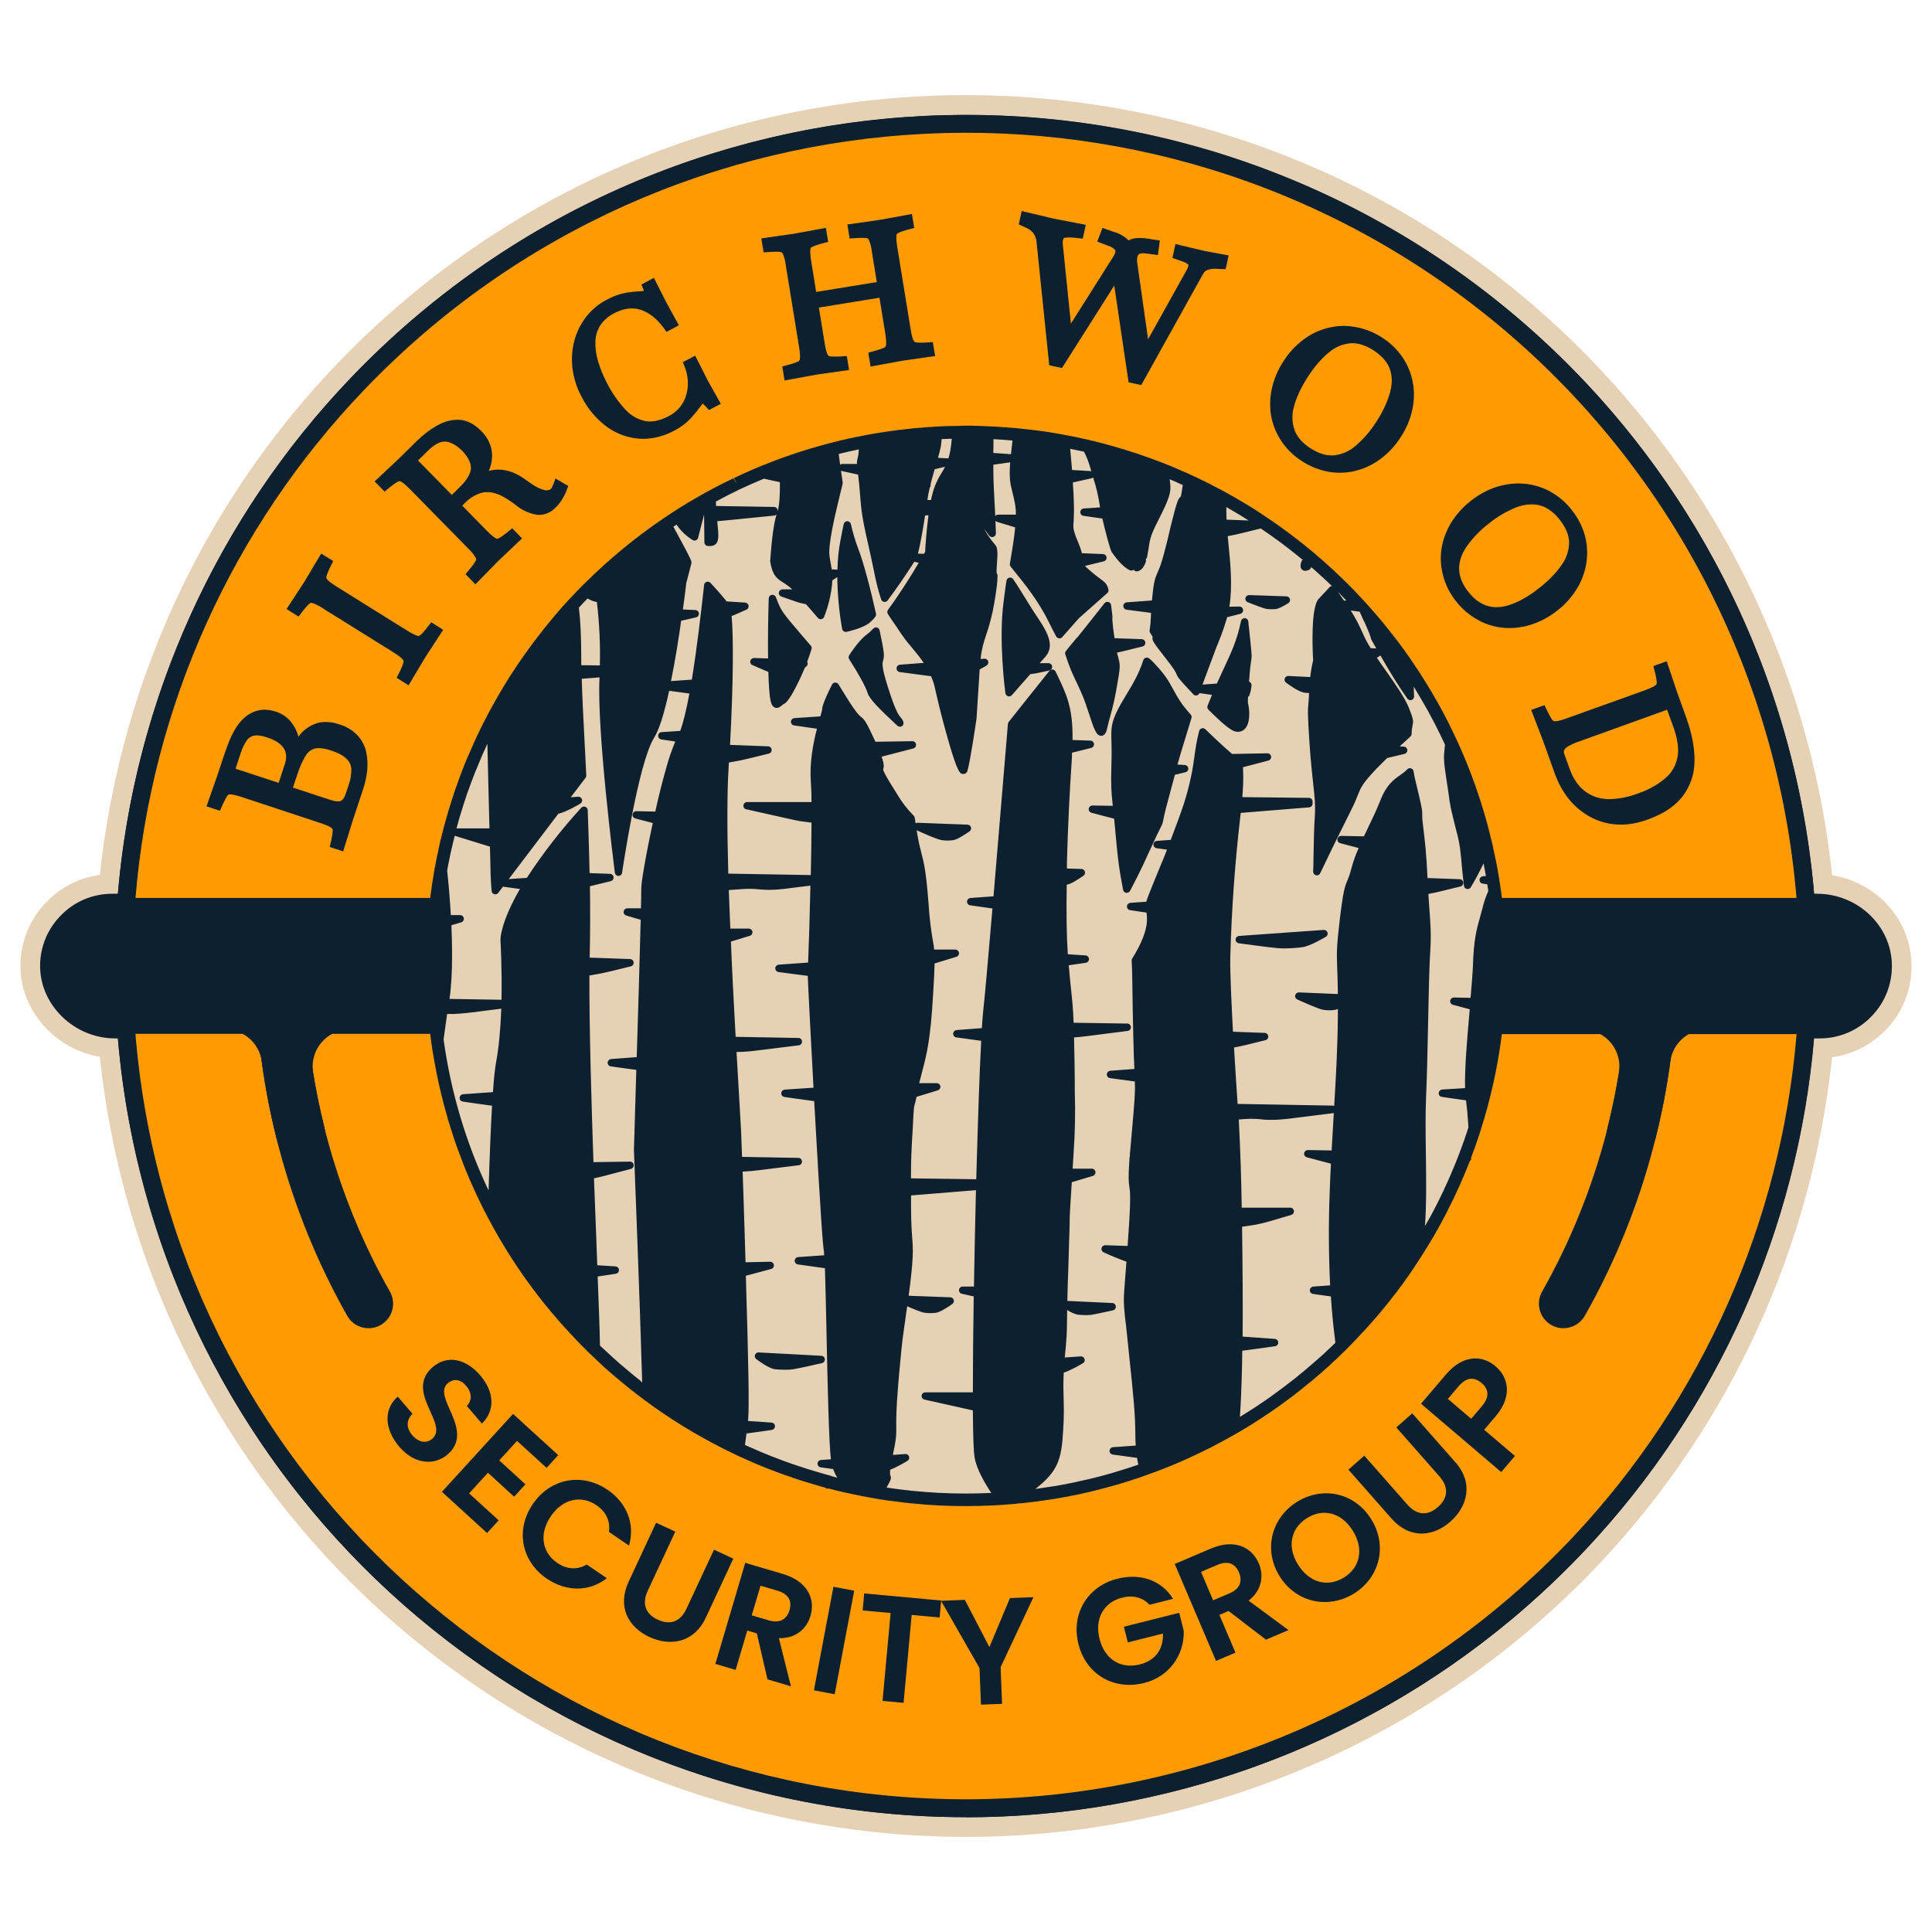 <?xml version="1.0" encoding="UTF-8"?>
<svg id="Layer_1" data-name="Layer 1" xmlns="http://www.w3.org/2000/svg" viewBox="0 0 512 512">
  <defs>
    <style>
      .cls-1 {
        fill: #0c202f;
      }

      .cls-2 {
        fill: #ff9a00;
      }

      .cls-3 {
        fill: #e7d1b5;
      }
    </style>
  </defs>
  <path class="cls-3" d="m255.99,486.8c-62.95-.03-123.16-25.74-166.71-71.2-35.36-36.98-57.46-84.65-62.82-135.54-11.77-1.96-21.05-12.18-21.05-24.05-.02-6.48,2.56-12.69,7.17-17.24,3.75-3.8,8.6-6.2,13.89-6.91,6.22-58.63,34.6-112.67,79.35-151.06C199.49.46,339.79,8.05,424.23,98.04c34.47,36.77,56,83.79,61.3,133.91,11.81,1.88,20.94,11.82,21.05,23.79.11,6.58-2.48,12.92-7.17,17.54-3.75,3.76-8.63,6.18-13.89,6.89-5.32,50.1-26.84,97.09-61.29,133.84-43.65,46.42-104.52,72.76-168.24,72.79Z"/>
  <path class="cls-1" d="m481.47,236.85h-.71c-5.06-58.94-33.04-113.54-77.92-152.07C311.92,6.8,175.9,13.5,93.07,100.04c-35.63,37.2-57.46,85.48-61.83,136.81h-1.44c-5.17,0-9.98,2-13.54,5.62-3.62,3.58-5.65,8.46-5.63,13.55,0,10.39,9.11,19.17,19.9,19.17h.71c9.99,116.7,107.62,206.35,224.75,206.38,62.27-.03,121.77-25.77,164.44-71.13,34.74-37.02,55.99-84.67,60.33-135.25h1.46c5.12,0,9.92-2,13.52-5.62,3.68-3.64,5.71-8.62,5.63-13.79-.11-10.44-9.04-18.93-19.9-18.93Z"/>
  <path class="cls-2" d="m478.65,240.34h-82.75l-.13-1.12c-.1-.97-.23-1.94-.37-2.9v-.03l-.08-.37c-.08-.73-.18-1.43-.31-2.14-.03-.1-.03-.21-.05-.31,0-.13-.03-.26-.05-.39h-.03c-.1-.77-.23-1.54-.37-2.3-.05-.37-.13-.73-.21-1.1-.13-.7-.26-1.38-.42-2.06-.13-.7-.29-1.41-.44-2.09-.34-1.59-.7-3.16-1.12-4.72-.29-1.12-.57-2.24-.91-3.37-.31-1.12-.64-2.23-.99-3.34-.23-.81-.5-1.62-.78-2.43-.31-1.04-.68-2.03-1.04-3.05-1.27-3.59-2.69-7.12-4.27-10.59-.13-.29-.23-.57-.39-.86-.34-.73-.68-1.49-1.04-2.22-.39-.83-.81-1.64-1.23-2.48-.6-1.21-1.23-2.41-1.88-3.6l-.47-.86c-.21-.37-.39-.73-.6-1.07s-.39-.68-.6-1.04c-.58-1.05-1.19-2.08-1.82-3.1-.89-1.46-1.8-2.87-2.71-4.28-.03-.03-.05-.03-.05-.05-.89-1.36-1.8-2.66-2.71-3.97-1.3-1.85-2.66-3.66-4.07-5.43-1.54-1.98-3.14-3.91-4.8-5.79l-.03-.03c-.55-.65-1.12-1.3-1.7-1.93l-.26-.26c-.34-.39-.68-.76-1.04-1.12-.31-.37-.65-.73-1.02-1.07-1.54-1.64-3.14-3.24-4.78-4.78-.6-.63-1.23-1.2-1.85-1.75-.08-.08-.16-.16-.23-.21-2.87-2.66-5.87-5.19-8.98-7.57-1.03-.82-2.09-1.61-3.16-2.37l-1.41-1.02c-1.23-.88-2.47-1.73-3.73-2.56-.23-.16-.44-.31-.68-.44-1.43-.97-2.88-1.89-4.36-2.77l-2.66-1.57c-.68-.39-1.36-.78-2.06-1.15-.73-.42-1.46-.83-2.22-1.2-.86-.47-1.72-.91-2.58-1.36l-.55-.26c-.83-.42-1.7-.83-2.53-1.23-1.43-.7-2.89-1.35-4.36-1.96-7.68-3.32-15.65-5.95-23.8-7.85-.31-.08-.6-.16-.91-.21-.88-.2-1.77-.39-2.66-.57-.99-.21-1.98-.39-2.97-.57-1.93-.37-3.84-.68-5.77-.94-.97-.13-1.93-.26-2.92-.37-.81-.1-1.64-.18-2.45-.26-.97-.1-1.93-.21-2.92-.26-.47-.05-.97-.1-1.46-.1-3.29-.24-6.59-.37-9.89-.37-.91,0-1.83,0-2.71.05-1.51,0-3.03.05-4.54.13-.05,0-.08,0-.13.03-.47,0-.94.03-1.41.08-.86.03-1.72.1-2.56.18-.99.05-1.96.16-2.92.26-.81.08-1.64.16-2.45.26-.94.1-1.88.23-2.79.37-2.96.4-5.91.91-8.84,1.52-.91.18-1.83.36-2.74.57-.6.13-1.17.26-1.77.42-.78.18-1.54.37-2.3.57-.99.24-1.96.52-2.92.78-2.56.7-5.06,1.49-7.54,2.35-1.72.57-3.44,1.2-5.14,1.88-3.27,1.25-6.48,2.64-9.63,4.15l-.16.08-1.17.57c-2.7,1.3-5.36,2.71-7.96,4.2-.13.05-.26.13-.39.21l-2.66,1.57c-1.33.81-2.69,1.67-3.99,2.5-.68.44-1.33.89-1.98,1.33-.94.63-1.85,1.25-2.77,1.93-6.34,4.51-12.3,9.53-17.82,15.02l-.23.24c-.32.29-.62.59-.91.91-.55.52-1.1,1.1-1.62,1.67-.73.75-1.44,1.52-2.14,2.3-.76.83-1.51,1.67-2.24,2.53-.76.86-1.46,1.72-2.17,2.58-.73.86-1.43,1.75-2.11,2.63-1.42,1.76-2.78,3.57-4.07,5.43-.52.7-1.02,1.41-1.49,2.14-.31.42-.6.86-.89,1.3-1.07,1.59-2.11,3.21-3.1,4.85l-.1.18c-.6.97-1.17,1.93-1.72,2.92-.57.99-1.15,1.98-1.67,2.97-.56.99-1.09,2-1.59,3.03-.21.37-.39.73-.57,1.1v.05c-.1.18-.21.36-.29.55-.18.32-.34.65-.47.99-.08.13-.16.23-.18.37-.52,1-1,2.03-1.43,3.08-.47,1.02-.91,2.03-1.36,3.08-.03.03-.05.05-.03.08-.47,1.04-.91,2.09-1.3,3.16-.18.42-.34.86-.5,1.28-.23.65-.5,1.3-.73,1.96-.13.34-.26.7-.37,1.04-.29.73-.55,1.46-.78,2.19-.03.13-.08.26-.13.39-.4,1.16-.78,2.34-1.12,3.52-.33,1-.62,2-.88,3.02-.45,1.59-.87,3.19-1.25,4.8-.16.52-.26,1.04-.37,1.57l-.03.05c-.16.65-.29,1.33-.42,1.98-.1.39-.18.78-.26,1.17-.23,1.07-.44,2.14-.63,3.21,0,.03-.03.05-.03.1-.18,1.04-.37,2.09-.52,3.13-.13.7-.23,1.41-.31,2.14-.18,1.1-.31,2.19-.44,3.29l-.13,1.12H33.35l.08-1.12c3.81-51.59,25.52-100.24,61.36-137.54,5.05-5.31,10.37-10.35,15.94-15.11,39.05-33.5,89.8-53.77,145.26-53.77s106.26,20.27,145.31,53.77c6.1,5.23,11.91,10.78,17.4,16.64,34.97,37.12,56.1,85.14,59.87,136l.08,1.12v.07Z"/>
  <path class="cls-1" d="m481.19,242.71h-87.34l-.29-2.03-.08-.66-.05-.46c-.11-.97-.23-1.94-.37-2.9l-.09-.47-.09-.73h-.05l-.3-2.06c-.1-.75-.23-1.48-.35-2.21-.06-.38-.12-.69-.19-1-.14-.74-.26-1.38-.41-2.02l-.02-.1c-.43-2.23-.94-4.44-1.52-6.63-.3-1.16-.57-2.22-.89-3.29-.3-1.07-.61-2.17-.98-3.29-.24-.8-.49-1.59-.76-2.37l-.04-.11c-.26-.87-.56-1.71-.88-2.59l-.12-.34c-.86-2.47-1.8-4.91-2.84-7.31-.42-1.03-.87-2.06-1.34-3.07l-.17-.38c-.05-.12-.1-.24-.17-.36l-.3-.64c-.25-.55-.51-1.11-.78-1.65-.31-.66-.6-1.24-.9-1.83l-.38-.77-.11-.21-.12-.24c-.5-.98-1.01-1.97-1.55-2.94l-.48-.88-.24-.43c-.1-.18-.19-.36-.3-.53l-.47-.8-.17-.31c-.59-1.06-1.2-2.11-1.85-3.13-.76-1.25-1.56-2.49-2.34-3.69l-.7-.43v-.63l-2.31-3.34c-1.28-1.81-2.6-3.58-3.98-5.31-1.49-1.93-3.04-3.8-4.66-5.62l-.13-.14c-.52-.62-1.05-1.23-1.59-1.82l-.34-.35c-.3-.35-.6-.67-.93-1l-.12-.13c-.3-.34-.57-.63-.83-.88l-.14-.14c-1.5-1.6-3.04-3.14-4.64-4.64l-.09-.09c-.47-.49-1-.99-1.7-1.6l-.29-.25c-2.81-2.62-5.75-5.1-8.81-7.42-1.07-.83-2.06-1.6-3.09-2.32l-1.43-1.03c-.88-.63-1.8-1.27-2.72-1.88l-.11-.08c-.23-.17-.47-.33-.71-.48l-.35-.23c-.09-.07-.19-.13-.29-.19l-.19-.11c-1.36-.93-2.76-1.79-3.85-2.46-.16-.08-.32-.18-.47-.28l-2.56-1.5c-.65-.37-1.29-.74-1.95-1.09l-.12-.06c-.7-.4-1.37-.78-2.04-1.11l-.1-.05c-.83-.45-1.65-.87-2.47-1.3l-.31-.15-.28-.13c-.82-.41-1.65-.81-2.48-1.2-1.4-.68-2.81-1.32-4.25-1.91-1.45-.65-2.91-1.26-4.39-1.83-6.19-2.44-12.55-4.4-19.03-5.89l-.24-.06c-.19-.05-.37-.1-.57-.13l-.15-.03c-.84-.2-1.68-.37-2.52-.54-3.81-.78-7.64-1.4-11.5-1.86-.77-.1-1.51-.17-2.23-.24l-.2-.02c-.99-.11-1.89-.2-2.82-.25h-.14c-.42-.06-.83-.1-1.2-.1h-.21c-3.22-.24-6.45-.36-9.68-.37-.9,0-1.76,0-2.58.05h-.14c-1.22,0-2.5.04-4,.11l-.1.05h-.57c-.38,0-.76.02-1.15.06h-.19c-.81.04-1.66.12-2.41.19-1.02.06-1.93.15-2.89.26l-.21.02c-.73.07-1.47.14-2.19.23-3.84.44-7.65,1.06-11.43,1.84l-.14.03c-1.44.27-2.86.59-4.28.94-.81.19-1.54.37-2.27.57-.73.18-1.38.35-2.01.53l-.92.25c-2.43.67-4.92,1.44-7.38,2.3-4.95,1.69-9.8,3.66-14.52,5.92l-.18.09c-.37.17-.71.33-1.06.52l-.09.04c-2.65,1.28-5.25,2.66-7.81,4.12l-3.02,1.76c-1.29.78-2.63,1.63-3.92,2.46-.65.42-1.29.86-1.93,1.29-1.1.73-1.92,1.31-2.68,1.87-6.23,4.44-12.1,9.39-17.53,14.78l-.33.32c-.24.22-.5.49-.77.77l-.1.11c-.46.44-.96.96-1.5,1.55-.76.79-1.45,1.52-2.13,2.29-.75.82-1.49,1.64-2.2,2.48-.76.87-1.45,1.71-2.14,2.55-.67.79-1.34,1.62-2.06,2.57-1.4,1.74-2.74,3.52-4.02,5.35-.57.77-1.03,1.43-1.43,2.06l-.1.14c-.28.37-.53.76-.78,1.15-1.06,1.56-2.08,3.15-3.05,4.77l-.06.11-.08.14c-.58.93-1.13,1.87-1.66,2.82l-.05.1c-.55.94-1.08,1.88-1.59,2.84-.47.85-1.05,1.91-1.56,2.96l-.07.13-.26.49v.07l-.31.6-.17.3-.13.26c-.11.19-.21.41-.3.65l-.29.61c-.4.77-.77,1.55-1.11,2.34l-.11.23-.05.09-.12.32-.73,1.62.03.03-.67,1.49c-.45.98-.86,1.98-1.24,3l-.05.14-.34.87-.11.29-.37,1-.35.93c-.13.33-.24.65-.33.94l-.06.17c-.33.83-.63,1.67-.89,2.53-.36,1.08-.7,2.1-.99,3.12l-.13.39c-.29.93-.52,1.72-.72,2.5l-.17.56c-.43,1.49-.82,3-1.17,4.51l-.04.13c-.12.42-.22.87-.31,1.35l-.18.74-.21,1.05-.08.39c-.31,1.32-.58,2.65-.81,3.98v.27l-.1.24c-.29,1.64-.55,3.28-.78,4.92l-.02.14c-.17,1.02-.29,2.04-.42,3.12v.11c-.04.15-.05.31-.07.46l-.08.67-.29,2.03H30.81l.26-3.66c4.5-59.76,32.61-115.28,78.12-154.28,40.88-35.05,92.95-54.33,146.8-54.34,62.28.02,121.79,25.77,164.44,71.16,35.25,37.57,56.6,86.07,60.51,137.44l.26,3.67v-.03Zm-83.19-4.74h78.09c-4.78-57.96-32.21-111.71-76.34-149.59C310.75,12.04,177.59,18.6,96.51,103.32c-35.06,36.59-56.46,84.14-60.6,134.65h78.09c.1-.78.2-1.57.33-2.36.08-.75.19-1.49.33-2.25.14-.92.31-1.91.48-2.9v-.27l.1-.25c.25-1.44.54-2.88.87-4.3l.03-.17.32-1.55.21-.93c.07-.33.15-.67.26-1.02.39-1.66.82-3.3,1.29-4.94l.11-.33c.26-1.03.56-2.05.9-3.06.31-1.07.67-2.14,1.01-3.17l.05-.14c.02-.05.01-.02,0,0l.06-.23c.24-.75.51-1.5.8-2.25.12-.36.25-.75.39-1.11l.36-.96.35-.95.11-.3c.13-.35.26-.71.41-1.05.2-.55.43-1.12.69-1.74l.84-1.94c.37-.87.75-1.73,1.14-2.58.09-.27.2-.53.36-.82.37-.85.73-1.61,1.1-2.33.08-.22.18-.39.25-.52.15-.35.31-.69.48-1.01l.17-.33.12-.25c.19-.38.38-.76.59-1.14.51-1.04,1.05-2.06,1.62-3.07.51-.97,1.1-1.98,1.66-2.96.53-.95,1.1-1.92,1.76-2.99l.05-.09.07-.12c.95-1.58,1.99-3.2,3.17-4.95.29-.44.59-.9.91-1.33.45-.69.95-1.41,1.53-2.2,1.46-2.08,2.79-3.84,4.13-5.51.74-.96,1.45-1.86,2.15-2.68,2.09-2.61,4.31-5.12,6.65-7.52.53-.58,1.07-1.14,1.63-1.69.33-.36.66-.68.96-.96l.2-.2c6.43-6.39,13.44-12.17,20.95-17.25.65-.44,1.31-.89,2-1.34,1.34-.87,2.7-1.72,4.06-2.55l2.69-1.58c3.16-1.84,6.39-3.53,9.7-5.08l1.1,2.1-.98-2.16c3.23-1.55,6.53-2.97,9.84-4.24,1.73-.69,3.48-1.32,5.24-1.91,2.53-.88,5.12-1.68,7.66-2.38l.89-.25c.7-.19,1.4-.39,2.11-.56.71-.2,1.49-.39,2.3-.58,1.49-.36,2.99-.69,4.49-.99,3.01-.62,6.04-1.14,9.08-1.56.92-.13,1.89-.27,2.85-.37.73-.09,1.53-.17,2.3-.25l.18-.02c.95-.1,1.97-.21,3.03-.27.66-.06,1.59-.15,2.52-.18.54-.06,1.09-.1,1.63-.11,1.72-.09,3.17-.13,4.54-.13,3.14-.17,6.2-.04,9.24.11,1.05.02,2.2.09,3.54.21.54,0,1.06.06,1.54.11,1.03.06,2.02.16,2.98.27l.17.02c.77.07,1.56.15,2.33.25,2.96.32,5.91.77,8.83,1.33,2.19.39,4.37.84,6.54,1.35l.15.04c1.11.24,2.31.55,3.34.82.74.18,1.53.4,2.29.61,4.76,1.32,9.44,2.87,14.04,4.67,1.43.55,2.96,1.19,4.54,1.89,1.48.61,3,1.29,4.43,1.99.95.44,1.89.9,2.83,1.37l.3.14c.86.44,1.72.89,2.58,1.36.8.39,1.55.82,2.28,1.23.67.35,1.38.75,2.08,1.16l2.99,1.76c1.59.94,3.16,1.94,4.68,2.99l.13.09c1.3.84,2.58,1.72,3.84,2.63l1.42,1.02c1.09.77,2.17,1.61,3.22,2.42,3.24,2.49,6.37,5.12,9.37,7.9.75.66,1.36,1.23,1.9,1.79,2.03,1.9,3.99,3.87,5.87,5.92.36.36.7.73,1.04,1.12l.27.28c.58.63,1.15,1.28,1.71,1.94l.04.04c1.65,1.86,3.26,3.8,4.9,5.91,2.41,3,4.66,6.12,6.76,9.34l.06.06.14.21c.91,1.4,1.84,2.85,2.75,4.34l.09.16c.71,1.14,1.28,2.1,1.79,3.03l.18.31c.12.22.24.43.37.63.15.24.29.49.43.75l.71,1.29c.55,1,1.09,2.04,1.62,3.08l.1.18.23.46.29.59c.32.63.63,1.26.93,1.9.27.53.55,1.14.82,1.73l.2.43c.12.23.22.46.32.7l.1.23c.51,1.07.98,2.19,1.42,3.23.45,1.05.9,2.14,1.32,3.23.57,1.43,1.11,2.88,1.62,4.34l.11.31c.32.89.65,1.81.95,2.78.29.82.56,1.66.81,2.5.37,1.14.71,2.34,1,3.36.34,1.12.63,2.28.92,3.4.61,2.29,1.14,4.6,1.6,6.93.16.7.29,1.39.43,2.11.08.35.16.77.22,1.19.1.58.21,1.2.3,1.85l.07.33c.03.15.07.34.08.57l.02.11v.05c.15.74.25,1.46.33,2.19l.1.61.24,1.81v.02Zm-278.29-6.5v.03-.03Zm-4.39-1.79l-.03.08.03-.08Zm7.36-11.06l-.08.2.08-.2Zm255.65-36.94l.04.06-.04-.06Z"/>
  <path class="cls-2" d="m478.65,271.67l-.08,1.15c-3.77,50.86-24.9,98.88-59.87,136-6.28,6.68-12.96,12.98-20.01,18.84-38.69,32.19-88.44,51.55-142.7,51.55s-103.96-19.36-142.65-51.55c-6.52-5.4-12.71-11.17-18.55-17.3-35.84-37.31-57.54-85.95-61.36-137.54l-.08-1.15h82.75l.13,1.15c.05.47.1.94.18,1.38l.16,1.2v.08c.27,2,.59,4,.96,5.98.16.91.34,1.83.52,2.74.03.05.03.1.05.16,0,.1.03.21.05.31.32,1.59.68,3.17,1.07,4.75.1.47.23.94.34,1.38.03.13.05.26.1.36.16.73.34,1.46.57,2.17.08.42.21.81.34,1.2.26,1.02.55,2.01.89,3,.03.1.05.23.1.34.03.13.05.26.1.39l.39,1.15c.19.54.36,1.09.52,1.64.31.89.62,1.78.94,2.66.32.92.67,1.83,1.02,2.74l.44,1.15c.42,1.1.89,2.19,1.36,3.29.13.34.26.68.42.99.21.52.44,1.02.68,1.51,1.99,4.48,4.22,8.84,6.68,13.08.52.91,1.04,1.83,1.62,2.71,5.23,8.62,11.39,16.64,18.37,23.92.76.83,1.57,1.64,2.35,2.43l.76.76.76.73c.29.29.6.57.91.86.21.24.42.42.6.6,1.42,1.37,2.88,2.69,4.38,3.97,1.72,1.46,3.45,2.89,5.21,4.3,7.37,5.81,15.32,10.87,23.71,15.08.18.1.37.18.55.26,1,.51,2.01,1,3.03,1.47.79.39,1.59.75,2.4,1.09.63.29,1.25.55,1.88.83.63.29,1.28.55,1.93.81.7.26,1.4.54,2.09.83,2.03.8,4.09,1.55,6.16,2.24.37.16.73.26,1.1.36,1.7.56,3.42,1.09,5.14,1.59l.83.23c.65.21,1.33.39,2.01.55.03.03.05.03.08.03,1.04.29,2.09.55,3.13.78.34.1.7.18,1.07.26.1.03.18.03.26.05.21.05.42.1.63.13.83.21,1.7.39,2.56.55,1.07.23,2.14.44,3.21.63.83.16,1.7.29,2.53.44.86.16,1.72.29,2.61.39.03.03.05.03.1.03l.39.03c.91.13,1.85.26,2.79.37.81.1,1.64.18,2.45.26.97.1,1.93.21,2.92.26,1.53.13,3.06.24,4.59.31,4.5.2,9.02.2,13.52,0,.18.03.34,0,.5-.03l1.23-.08c.97-.05,1.93-.1,2.87-.21.99-.05,1.96-.16,2.92-.26h.13c.29-.03.57-.05.86-.1.5-.03.97-.08,1.46-.16.99-.1,1.96-.24,2.92-.37l3.63-.55c.31-.05.65-.1.97-.18.23-.03.47-.08.7-.1.16-.03.31-.05.47-.1.23-.03.47-.08.7-.1.39-.05.76-.13,1.12-.23l1.15-.23c.08,0,.16-.03.23-.03.44-.08.86-.16,1.28-.29.65-.1,1.28-.26,1.9-.42,1.15-.26,2.32-.55,3.47-.86.75-.18,1.5-.38,2.24-.6,2.59-.68,5.14-1.46,7.67-2.34.1,0,.21-.05.31-.1.44-.16.91-.31,1.36-.5,1.51-.5,3-1.07,4.49-1.64,3.85-1.5,7.63-3.18,11.32-5.04l.55-.26c.86-.44,1.72-.89,2.58-1.36,1.46-.76,2.87-1.54,4.28-2.35l1.41-.81s.08-.05.1-.08c1.22-.69,2.42-1.42,3.6-2.19.21-.13.42-.26.6-.39.31-.18.63-.39.94-.6l1.88-1.25c.08-.05.18-.1.26-.18.52-.34,1.04-.68,1.57-1.07.5-.34,1.02-.68,1.51-1.07l1.93-1.41c1.25-.91,2.5-1.85,3.7-2.84.65-.52,1.33-1.07,1.98-1.62.86-.68,1.72-1.41,2.58-2.17.63-.57,1.28-1.12,1.9-1.7.23-.18.47-.39.68-.6l.55-.52c.42-.37.83-.76,1.25-1.15.18-.18.39-.36.6-.6.57-.52,1.12-1.07,1.67-1.59.03,0,.08-.05.1-.08v-.03l.65-.65c.78-.78,1.59-1.59,2.35-2.43,6.97-7.29,13.13-15.31,18.37-23.93.08-.1.13-.21.18-.31.58-.91,1.14-1.84,1.66-2.79l1.33-2.37c.13-.18.23-.39.34-.6.9-1.66,1.76-3.33,2.58-5.03l.52-1.04c.31-.6.6-1.23.86-1.83.21-.42.39-.83.57-1.25.5-1.04.94-2.11,1.38-3.16.13-.26.23-.52.34-.78.34-.78.65-1.59.97-2.4.16-.36.31-.76.44-1.15.03-.03.03-.05.03-.08.1-.21.18-.42.23-.63.31-.78.6-1.59.89-2.4l.16-.42c.18-.57.39-1.17.6-1.77.1-.26.21-.55.29-.83l.16-.5c.1-.29.18-.6.29-.89v-.03c2.52-7.8,4.32-15.82,5.4-23.95.1-.7.21-1.43.26-2.14.05-.13.05-.29.05-.42.05-.23.08-.5.1-.73h82.79Z"/>
  <path class="cls-1" d="m255.99,481.57c-61.52-.03-120.36-25.16-162.92-69.58-36.15-37.75-58.07-86.88-62.01-139l-.24-3.69h87.35l.28,2.05.08.66.06.5c.05.47.1.89.17,1.28l.19,1.52c.27,1.87.5,3.45.8,5.07.06.24.1.49.14.73.13.77.29,1.58.46,2.4l.14.29v.39c.2.98.42,1.96.64,2.94l.03.13.34,1.39.05.19.18.75.16.64.05.12.06.29c.17.77.33,1.38.5,1.91l.08.32c.05.25.14.54.25.87l.05.18c.26,1.03.54,1.95.83,2.82l.06.19.07.15.06.31h0s.46,1.38.46,1.38l.25.78.24.73.77,2.19.12.33c.34.92.64,1.74.97,2.58l.16.49.3.77.04.1c.4,1.05.85,2.09,1.32,3.2l.04.11c.1.26.2.52.32.76l.08.18c.19.47.4.92.61,1.36,1.96,4.42,4.16,8.73,6.59,12.91.53.93,1.02,1.79,1.56,2.62,5.16,8.49,11.22,16.39,18.09,23.57.77.85,1.55,1.63,2.31,2.39l.76.76.35.34.4.39.83.79.17.18.28.29.22.21c1.37,1.32,2.78,2.6,4.23,3.83l.08.07,1.95,1.64h.02l.66.55.14.12.23.19c.66.55,1.33,1.08,2.01,1.62l.91.72,1.24.95c6.65,5.04,13.75,9.47,21.21,13.21l.12.06c.1.06.2.1.3.14l.13.06c.85.42,1.64.82,2.45,1.19l.54.26c.61.29,1.24.59,1.87.86h.02l.47.22.9.4.98.43c.59.27,1.21.52,1.82.76.61.24,1.24.48,1.87.76l.06.02.15.06c1.87.74,3.78,1.44,5.7,2.08h.07l.45.19c.23.1.51.18.81.26l.22.07c.53.2,1.07.38,1.62.53,1.12.34,2.22.68,3.3.99l.91.26c.52.17,1.08.32,1.67.46l.08.02.07.02.7.19c.83.22,1.67.43,2.49.61l.18.05c.27.08.56.14.84.2.16.03.29.05.43.09.1.03.19.05.29.06l.28.05c.76.19,1.57.36,2.41.52,1.12.24,2.16.45,3.18.62l1.26.22,1.3.23c.83.15,1.64.27,2.45.37l.55.06c.89.13,1.8.25,2.72.36.76.1,1.51.17,2.23.24l.18.02c.99.11,1.89.2,2.82.25,1.55.13,3.06.24,4.59.31,4.36.2,8.91.2,13.28,0h.27l.2-.02,1.22-.08c.93-.05,1.87-.1,2.76-.2h.14c.93-.06,1.83-.16,2.79-.26h.28l.55-.08.29-.03c.39-.02.78-.06,1.22-.13l.12-.02c.94-.1,1.86-.22,2.77-.35l3.67-.55c.29-.05.53-.08.75-.14l.32-.06.22-.03.39-.06.56-.11.22-.03.47-.07c.22-.03.47-.08.73-.16l1.66-.33h.07c.33-.06.62-.12.88-.2l.33-.08c1.72-.36,3.43-.77,5.13-1.23.79-.19,1.52-.39,2.22-.59,1.42-.37,2.88-.8,4.66-1.36.97-.31,1.94-.61,2.88-.94l.61-.21c.31-.11.63-.22.94-.35l.16-.06c1.44-.47,2.84-1.01,4.32-1.58,3.8-1.48,7.52-3.13,11.16-4.96l.27-.13.31-.15c.82-.42,1.65-.85,2.47-1.3,1.66-.87,3.3-1.77,4.92-2.72l.5-.29.03-.04.29-.17c1.19-.68,2.36-1.4,3.5-2.13.19-.12.36-.22.5-.33l.19-.12.82-.52,2.16-1.45c.48-.31.96-.62,1.43-.98l.39-.27c.36-.24.73-.49,1.08-.77l.08-.06,1.9-1.38c1.91-1.4,3.77-2.86,5.58-4.37.8-.63,1.59-1.3,2.54-2.13l.94-.84.92-.82.15-.13c.16-.12.32-.26.46-.4l.34-.32.21-.2.11-.11c.4-.35.79-.72,1.19-1.09l.17-.16c.09-.08.19-.17.28-.28l.18-.18,1.06-1,1.29-1.27c.75-.75,1.54-1.54,2.26-2.34,6.15-6.43,11.66-13.44,16.46-20.93.57-.87,1.1-1.74,1.63-2.63l.21-.36c.46-.73.9-1.48,1.34-2.24l.92-1.6.69-1.22.14-.21.14-.27c.42-.78.8-1.49,1.15-2.2.51-.96.96-1.88,1.42-2.82l.34-.68.19-.38c.26-.51.52-1.05.81-1.71l.05-.12c.6-1.24,1.16-2.5,1.68-3.78l.27-.63c.1-.2.18-.41.26-.61.35-.81.65-1.59.95-2.37l.31-.77v-.16l.4-.95c.3-.75.58-1.53.85-2.31l.04-.11.1-.26.6-1.77.05-.13c.07-.18.15-.38.2-.58l.04-.14.13-.39.05-.15.1-.33.09-.28.07-.23c2.46-7.66,4.24-15.53,5.31-23.5.11-.75.21-1.42.25-2.03l.1-.75c.03-.13.04-.28.06-.42l.23-2.11,2.13-.06h85.28l-.24,3.68c-4.63,60.94-33.76,117.39-80.73,156.49-40.53,33.65-91.54,52.08-144.22,52.1l.08-.04ZM35.9,274.04c9.4,114.58,105.13,202.78,220.09,202.79,60.97-.03,119.22-25.23,160.99-69.63,34.19-36.43,55.03-83.36,59.13-133.15h-78.1l-.17,1.26c-1.09,8.13-2.89,16.15-5.38,23.97v.05l-.14.42-.11.33-.15.47-.15.46c-.09.33-.21.66-.33.96-.2.59-.4,1.14-.56,1.67-.07.22-.13.38-.2.54-.27.75-.55,1.54-.85,2.31-.04.12-.07.24-.12.35v.5l-.33.35-.34.83c-.29.75-.62,1.59-.97,2.4-.1.24-.21.53-.36.83l-.18.43c-.39.92-.78,1.84-1.21,2.75-.16.37-.35.8-.57,1.24-.32.74-.62,1.37-.91,1.92l-.15.31-.39.77c-.82,1.7-1.68,3.37-2.58,5.03-.08.16-.21.44-.41.73l-1.22,2.18c-.1.22-.23.44-.38.64-.47.8-.9,1.54-1.35,2.25-1.67,2.76-3.42,5.46-5.26,8.11-4.12,5.87-8.68,11.42-13.65,16.59-.75.82-1.59,1.67-2.34,2.42l-.69.72-.27.24-.41.4-1.08,1.03-.46.46-.14.14c-.52.5-1.05.99-1.59,1.47l-.21.2c-.26.26-.54.51-.82.73l-.93.83-.91.8c-1.05.92-1.9,1.64-2.72,2.28l-1.97,1.61c-1.23,1.01-2.5,1.98-3.79,2.91l-1.9,1.39c-.43.34-.88.64-1.32.94l-.25.17c-.54.4-1.06.74-1.53,1.05-.15.12-.29.2-.37.25l-1.87,1.25c-.32.21-.65.43-.97.62l-.63.41c-1.14.73-2.29,1.43-3.46,2.11l-.05.05-.29.16-.66.38-.75.43c-1.61.92-3,1.69-4.34,2.38-.83.46-1.71.91-2.59,1.36l-.3.14-.33.16c-.84.42-1.7.83-2.53,1.23-2.93,1.4-5.91,2.69-8.93,3.87-1.51.58-3.01,1.16-4.54,1.67-.36.14-.73.28-1.09.4l-.17.06c-.15.07-.37.16-.64.22-.92.32-1.87.62-2.82.92-1.6.52-3.21.99-4.84,1.42-.71.2-1.5.42-2.29.61-1.16.32-2.33.61-3.5.87-.57.14-1.21.3-1.89.42-.49.14-.94.23-1.41.31l-.27.04h-.03l-.94.19c-.46.13-.91.22-1.37.28l-.26.04-.26.04c-.23.06-.43.09-.58.12l-.12.02-.22.03-.33.05c-.3.07-.61.12-.91.17l-3.87.58c-1.45.2-2.9.38-4.35.53-.29.05-.59.08-.88.1h-.25c-.92.11-1.87.21-2.86.27-1,.11-2.03.16-2.94.21l-1.09.07c-4.79.24-9.59.25-14.38.04-2.56-.12-5.11-.32-7.65-.59h-.16c-.78-.09-1.57-.17-2.35-.27-.88-.1-1.81-.22-2.71-.35l-.22-.02c-1.03-.12-2.07-.27-3.09-.46l-1.24-.22-1.3-.23c-1.06-.18-2.17-.4-3.28-.64-.82-.15-1.68-.33-2.51-.53-.24-.04-.48-.09-.72-.15l-.27-.05c-.36-.08-.74-.16-1.11-.27-.95-.21-1.9-.45-2.85-.71h-.67l-.25-.24c-.53-.13-1.04-.28-1.53-.44l-.78-.22c-1.13-.33-2.26-.66-3.39-1.01-.63-.18-1.26-.39-1.88-.62-.46-.12-.92-.28-1.36-.46-2.16-.72-4.3-1.5-6.41-2.34-.56-.24-1.12-.46-1.67-.68-.71-.28-1.4-.56-2.06-.86l-.9-.4-.77-.34c-1.91-.82-3.8-1.71-5.65-2.66-.18-.08-.42-.18-.66-.32-.89-.45-1.76-.9-2.63-1.37-7.31-3.86-14.26-8.36-20.78-13.44l-1.59-1.25-1.4-1.14c-.96-.79-1.92-1.59-2.87-2.4l-.08-.07c-1.54-1.3-3.04-2.66-4.49-4.07l-.18-.17-.46-.46c-.31-.29-.62-.57-.91-.86l-.31-.3-.44-.43-.76-.76c-.76-.76-1.62-1.62-2.43-2.51-8.96-9.36-16.6-19.91-22.68-31.36-.94-1.71-1.82-3.44-2.65-5.2-.61-1.25-1.19-2.52-1.75-3.8-.22-.46-.46-.97-.67-1.5-.17-.34-.31-.71-.45-1.08-.45-1.05-.94-2.18-1.37-3.33-.2-.5-.38-1-.56-1.5-.38-.96-.74-1.93-1.09-2.9-.25-.68-.51-1.45-.77-2.22l-.24-.76c-.11-.32-.22-.65-.3-.96l-.35-1.04c-.06-.17-.11-.34-.15-.52-.38-1.1-.71-2.22-.98-3.36-.13-.39-.26-.8-.36-1.26-.2-.62-.38-1.29-.55-2.08-.08-.24-.12-.44-.15-.58l-.12-.48-.21-.85-.04-.16-.34-1.4-.04-.19c-.22-1-.45-2-.65-3l-.04-.2v-.02l-.07-.31c-.19-.93-.37-1.87-.53-2.8l-.05-.3-.05-.21c-.34-1.79-.6-3.56-.88-5.53l-.15-1.26-.08-.52H35.9v.06Zm292.95,105.18l-.03.02.03-.02Zm-2.63-3.94l-.02.02.02-.02Zm49.81-50.31l-.03.04.03-.04Zm-252.26-28.02l-2.25.72,2.29-.6-.04-.11h0Zm-3.39-13.3v.05-.05Z"/>
  <circle class="cls-1" cx="256" cy="255.99" r="140.77"/>
  <path class="cls-1" d="m212.52,177.22c-.55,0-.98-.46-.98-1,0-.1.02-.19.05-.29l.12-.37c.13-.4.51-.67.93-.67h.41c.42,0,.78.26.92.65s0,.83-.31,1.09c0,0-.24.19-.63.44-.16.1-.34.15-.52.15h.01Zm286.48,78.59c.05,4.57-1.7,8.87-4.93,12.08-3.13,3.16-7.39,4.94-11.84,4.93h-29.92c-4.9,0-9,3.6-9.65,8.45-.94,6.94-2.24,13.8-3.97,20.53-.88,3.48-4.42,5.6-7.9,4.72s-5.6-4.42-4.72-7.9c1.17-4.75,2.17-9.55,2.95-14.37.9-5.34-2.7-10.39-8.03-11.29-.53-.09-1.06-.13-1.6-.14h-24.76l.1-1.25c.42-5.19.65-10.44.65-15.55s-.23-10.38-.65-15.57l-.1-1.23h86.85c9.31,0,17.43,7.25,17.53,16.59h-.01Zm-381.72,15.76l.1,1.25h-24.76c-5.41.02-9.78,4.42-9.77,9.83,0,.54.05,1.07.14,1.6.78,4.83,1.77,9.63,2.95,14.37.9,3.46-1.18,7-4.64,7.9-.54.14-1.11.21-1.67.21-2.99,0-5.59-2.03-6.31-4.93-1.71-6.76-3.03-13.62-3.97-20.53-.63-4.84-4.77-8.46-9.65-8.45h-29.17c-9.26,0-17.53-7.57-17.53-16.8,0-4.51,1.75-8.71,4.93-11.87,3.13-3.18,7.41-4.95,11.87-4.93h87.58l-.1,1.23c-.84,10.08-.85,20.2-.05,30.28,0,.29.03.55.05.83h0Z"/>
  <g>
    <g>
      <path class="cls-3" d="m264.49,396.52c-10.4.64-20.84.12-31.13-1.56.12-.14.23-.29.31-.43,2.6-4.7.76-1.36,1.34-5.75,2.06-.68,4.99-2.47,4.99-2.47l-4.59.33c.04-.25.08-.49.16-.8,1.87-8.71.25-4.14,1.5-19.01,1.26-14.5.62-7.7,2.55-22.08,1.67.76,4.74,2.1,5.58,2.18,1.11.12,1.75.12,2.72,0,.97-.08,3.89-2.14,3.89-2.14l-12.11-.45c0-.21.04-.39.08-.64,2.1-15.8.68-11.91.68-23.84v-3.93c1.22-.1,2.43-.23,3.65-.31l15.53-1.26c-.25,9.11-.41,18.56-.58,27.58h-3.85l3.81.87c-.16,10.16-.25,19.61-.25,27.17h-13.58l12.61,2.8c.33.08.62.12.97.16.04,6.65.16,11.39.45,13.12.47,3.03,2.99,7.31,5.25,10.47h.02Z"/>
      <path class="cls-3" d="m133.86,266.2c-.16,5.19-.56,10.69-1.38,15.16-.37,1.9-.68,5.01-.93,8.98l-8.76.62s5.67.84,8.63,1.22c-.45,7.33-.8,17.1-1.09,27.3-7.01-13.8-11.66-28.67-13.76-44v-.04c.35-2.72.72-5.38,1.07-7.73,2.47.16,4.86-.08,7.25-.37l8.96-1.13h0Z"/>
      <path class="cls-3" d="m247.21,135.47c-.52,3.63-.87,7.28-1.05,10.94,0,.08-.29.63-.67,1.34l-3.56-.04s.04-.04.04-.08c.59-1.34,1.63-7.12,2.35-11.94h.42l2.47-.21h0Z"/>
      <path class="cls-3" d="m224.45,393.22c-1.36-1.31-2.36-2.96-2.9-4.77-2.11-.31-3.91-.55-3.91-.55l3.7-.26c-.03-.29-.1-.6-.16-.91-.81-6.08-1.2-40.2-1.62-51.47-3.1-.42-8.01-1.12-8.01-1.12l7.93-.55c-.1-1.17-.16-1.88-.18-1.98-.26-.31-1.51-21.13-2.61-40.64-2.89-.38-5.78-.78-8.66-1.2l8.58-.57c-.86-15.65-1.59-29.87-1.59-31.41-3-.37-8.58-1.12-8.58-1.12l8.66-.63c.18-3.55.47-12.76.68-22.41l-6.34.78c-2.5.37-5.03.6-7.59.39-1.7-.13-3.42-.31-5.14-.13l-4.57.34c.1,3.97.31,8.04.47,12.1h5.82l-5.48,1.67c-.1,0-.18,0-.26.05.37,9.44.89,18.76,1.33,26.95l17.53.31-10.44,1.3c-2.31.33-4.64.48-6.97.44.57,10.33,1.1,18.52,1.25,21.89.05,1.7.18,4.41.29,7.85l15.86.29-10.44,1.3c-1.77.23-3.57.36-5.32.42.26,6.99.55,16.38.83,25.96l7.49-.16-7.41,1.98h-.05c.55,17.64.99,35.19.65,38.53-.05.57-.16,1.07-.18,1.62l7.28.5s-4.38.68-7.44,1.04c-.21,1.51-.39,3-.6,4.49v.03l1.3.6c.29.13.57.26.86.36.08.05.16.1.23.1.63.29,1.25.55,1.88.83.63.29,1.28.55,1.93.81.7.26,1.4.54,2.09.83.97.39,1.93.76,2.9,1.12.05.03.08.03.1.03,1.04.39,2.11.76,3.16,1.1.37.16.73.26,1.1.36.63.21,1.23.42,1.83.6,1.1.34,2.22.68,3.31.99l.83.23c.65.21,1.33.39,2.01.55.03.03.05.03.08.03l.83.21c.76.21,1.51.39,2.3.57.34.1.7.18,1.07.26l.29.08-.03-.03.03.02Zm-14.35-31.31c-1.23.21-3.29.16-4.72-.03-1.41-.21-4.38-2.48-4.38-2.48l16.64.89s-6.34,1.46-7.54,1.62Z"/>
      <path class="cls-3" d="m183.85,182.97c-2.09-.29-5.45-.73-7.28-.99-1.23,5.74-2.61,10.72-4.04,12.99-4.43,7.04-8.64,36.16-8.64,36.16,0,0-4.85-38.01-4.04-51.58,0-.34,0-.73.03-1.1l-6.73.55c.16,6.68.7,16.04,1.23,26.56l-5.22,6.86,4.12-.29s-3.94,2.4-5.87,2.63l-.05.05-16.1,21.21s-.31-3.34-.31-6.7c0-.55-.05-2.63-.16-5.74-.37-.1-.7-.13-1.07-.26l-9.05-2.79h10.04c-.16-7.12-.44-17.45-.65-27.47v-.03c-.1.18-.21.36-.29.57-.18.32-.34.65-.47.99-.08.13-.16.23-.18.37-.52,1-1,2.03-1.43,3.08-.5,1.02-.94,2.03-1.36,3.08-.03.03-.05.05-.03.08-.44,1.04-.86,2.09-1.3,3.16-.18.42-.34.86-.5,1.28-.23.65-.5,1.3-.73,1.96-.13.34-.26.7-.37,1.04-.29.73-.55,1.46-.78,2.19-.03.13-.08.26-.13.39-.4,1.16-.78,2.34-1.12,3.52-.31.99-.63,2.01-.89,3.03-.03.06-.05.12-.05.18-.26.97-.52,1.9-.76,2.87-.16.57-.31,1.15-.44,1.75-.16.52-.26,1.04-.37,1.57l-.03.05c-.03.08-.05.13-.05.21-.23.99-.44,1.96-.63,2.95-.23,1.07-.44,2.14-.63,3.21l-.03.05v.05c.5,4.59.81,8.9,1.04,12.84h3.39l-3.34.99c.42,8.82.21,15.68-.47,20.09-.03.37-.1.73-.16,1.12l15.89.26c.21-8.97-.26-16.93-.26-16.93,0,0-.1-4.43,5.77-14.19-2.74-.39-5.71-.78-5.71-.78l6.5-.44c3.13-4.98,7.75-11.24,14.58-18.86,0,0,.31,8.09.52,17.61l6.34.23-5.32,1.3c-.34.08-.65.13-.97.21.08,6.03.13,12.52,0,17.82-.05.91-.05,1.83-.08,2.84l11.69.42-5.32,1.3c-1.67.42-3.39.76-5.17,1.04l-1.25.16c-.08,13.59.47,32.9,1.1,51.34l10.64-.16-7.46,1.96c-.99.26-2.06.47-3.1.68.37,8.74.65,17.27.94,24.76l5.74.37s-2.95.47-5.71.86c.31,8.01.57,14.87.65,19.49v.08c.5.5,1.02.97,1.51,1.41.42.39.83.78,1.25,1.15,1.04.97,2.09,1.9,3.13,2.82,1.72,1.46,3.45,2.89,5.21,4.3.7.57,1.41,1.12,2.14,1.67v-.03c-.52-19.64-2.24-63.63-2.24-63.63l.65-22.07c-3.08-.39-7.64-1.04-7.64-1.04l7.7-.57c.42-13.31.89-29.01,1.1-38.04l-4.54-1.33h4.57c.1-3.37.1-5.53.1-5.97-.1-1.25,1.28-9.5,3.23-18.31l-5.58-1.46,5.87.13c.91-4.23,1.96-8.45,3-12.08s2.06-6.65,3.03-8.27c-2.56-.34-5.06-.73-5.06-.73l5.56-.37c1.04-2.48,2.01-6.76,2.9-11.66v-.02Zm-24.78-24.34c-.37-.03-.7-.08-1.02-.1-.88-.25-1.72-.64-2.48-1.15h-.03c-.55.55-1.07,1.1-1.62,1.67-.42.44-.86.91-1.28,1.38-.08.1-.18.18-.26.29.44,3.31.68,7.44.68,14.01v2.53l6.86.08c.21-5.66-.05-12.34-.86-18.71h0Zm-.6-4.12c-.6.57-1.2,1.15-1.77,1.72l2.06.1c-.08-.63-.18-1.23-.29-1.83h0Zm90.13-39.07c-.02.86-.09,1.71-.21,2.56-.26,1.36-.68,2.77-1.1,4.28l4.15.21-4.54,1.04c-.39,1.51-.89,3.08-1.25,4.62v.44h-.05s-.03,0-.05-.03c-.34,1.33-.6,2.66-.78,3.97-.03.31-.08.65-.1.97h2.87c.31-1.67.68-3.16,1.15-4.33,1.75-4.57,4.04-4.7,4.59-13.88-1.57.03-3.13.08-4.67.16h0Z"/>
      <path class="cls-3" d="m395.19,234.89c-.05-.37-.13-.73-.18-1.1-.03-.1-.03-.21-.05-.31l-1.9-.26,1.83-.13h.03c-.13-.76-.23-1.54-.39-2.3-.05-.37-.13-.73-.21-1.1-.13-.7-.26-1.38-.42-2.06-.13-.7-.29-1.41-.44-2.09-1.38,3.91-4.51,9.1-4.51,9.1,0,0-.34-2.45-.78-7.64-.5-5.19-1.1-5.95-2.19-10.85-1.1-4.85-.63-3-1.72-10.04-.89-5.61-.57-5.74-.31-8.9v-.03l-.26-.55c-.65-1.38-1.3-2.77-2.01-4.15-.09-.19-.19-.38-.29-.57-.68-1.3-1.36-2.61-2.06-3.89-.21-.37-.39-.73-.6-1.07-.76-1.36-1.54-2.66-2.32-3.97-.04-.06-.07-.12-.1-.18-.89-1.46-1.8-2.87-2.71-4.28-.03-.03-.05-.03-.05-.05l.23,6.1s-2.63-3.52-6.99-11.17c-4.38-7.62-.94-1.51-4.23-8.84-.23-.47-.44-.89-.6-1.28l-.03-.03c-.37-.86-.68-1.49-.91-2.03l-1.02-.16h-.03c-1.46-.18-2.92-.42-4.02-.57,1.68,2.38,3.1,4.92,4.25,7.59.6,1.41,1.46,3.03,2.48,4.62l2.71.13s-.86.63-1.88,1.2c3.31,4.98,7.59,10.41,9,14.06,1.67,4.25.73,2.45.6,6.39l-4.62,4.23,3.5.13-4.88,1.17c-1.12,1.12-2.27,2.22-3.18,3.18-5.45,5.79-3.89,5.48-6.7,10.98-2.81,5.58-5.55,11.19-8.24,16.83.1-2.17.1-9.97.44-14.87.31-4.85-.63-7.75-1.41-19.04-.76-11.32-.31-8.27-.13-13.3,0-.37,0-.68.03-1.07-.76,0-1.49-.05-2.14-.13-1.41-.21-4.38-2.48-4.38-2.48l6.7.34c.31-3.21.89-5.37.89-5.37,0,0-.81-13.57,1.2-15.7,1.17-1.23,1.36-1.43,2.9-3.1.39.83,1.38,2.14,2.63,3.91l3.21-.23c-1.1-1.19-2.23-2.35-3.37-3.5-.81-.81-1.62-1.59-2.43-2.35-.6-.6-1.23-1.2-1.85-1.75-.08-.08-.16-.16-.23-.21-2.87-2.66-5.87-5.19-8.98-7.57-1.03-.82-2.09-1.61-3.16-2.37l-1.41-1.02c-.91-.65-1.85-1.3-2.79-1.93l-.94-.63c-.23-.16-.44-.31-.68-.44-1.44-.94-2.89-1.87-4.36-2.77-1.54-.91-3.13-1.83-4.72-2.71,0,2.4.03,4.49.1,5.95l10.02.39-5.32,1.3c-1.46.37-2.97.65-4.51.94.52,5.71,1.7,14.01.31,20.48l3.86-.05-4.07,1.04c-.1.37-.16.81-.29,1.17-2.5,7.62-.78,2.03-4.51,12.24-1.3,3.57-1.96,5.19-2.35,6.34l5.9-.42c1.72-3.89,3.23-6.84,4.59-10.2.91-2.3,1.61-4.68,2.11-7.1.08.68.13,1.46.23,2.19,1.07,10.85.6,3.99,0,13.12-.05.55-.1,1.04-.16,1.46l.76-.03c-.05.8-.22,1.6-.5,2.35-.1,0-.26,0-.39.03-.21,3.99.08,1.54.29,4.9.1,4.17-1.75,4.46-2.84,3.94-.86-.42-2.35-1.43-6.31-5.4.6-1.46,1.12-2.77,1.62-4.02l-5.35-.76-.23.73c-7.17-7.57-1.59-2.27-7.36-9.6-5.77-7.3-1.41-2.56-3.97-6.55.34-2.14.23-2.5.44-5.61-3.08-.39-7.41-.97-7.41-.97l7.51-.55c.03-.39.08-.76.1-1.23.73-7.8,1.17-4.57,3.08-11.69,1.88-7.07.7-3.18,2.79-11.19,1.9-7.28,1.1.57,2.37-7.98l-2.77-1.25c-.94-.42-1.9-.78-2.84-1.17,0,3.81,1.33,3.44-1.88,9.97-4.02,8.19-2.63,4.41-4.02,11.95-.86.73-1.96,1.75-3.21,2.79-1.98-.89-4.12-4.07-4.38-4.44-.34-.6-1.62-5.32-2.5-9.26l-5.66-.81,5.4-.37c-.08-.44-.16-.89-.21-1.25-.68-4.12-.68-3.89-2.56-10.33-.86-2.87-1.46-3.97-1.96-4.93l-.91-.21-1.85-.39c-.89-.18-1.8-.37-2.69-.52.27,2.58.51,5.16.71,7.75l5.79.34s-3.39.76-5.71,1.25c1.17,16.25-1.2,10.8,1.49,16.88.54,1.14.91,2.35,1.12,3.6l6.39.26-5.35,1.3c-.29.08-.63.1-.91.21.08.57.5,1.17,2.48,2.87,3.18,2.74,3.89,2.5,4.3,4.25-3.81,3.39-7.2,6.37-7.59,6.73-.29.31-2.09,2.35-4.44,5.04-.66-1.2-1.28-2.42-1.88-3.65-3.16-6.44-7.25-11.22-10.3-15,.65-3.86,1.25-7.41,1.46-10.51h-.03l-5.5-1.67h5.66c.05-1.28,0-2.45-.16-3.52-.97-5.95-2.14-5.04-.97-14.9l.34-3.1c-1.17-.1-2.35-.21-3.52-.29-1.18-.09-2.37-.16-3.55-.21l-.08,5.58,6.42.47s-3.47.5-6.42.89v1.7c0,3.91.26,7.8.52,12.84.08,1.98.1,3.37.16,4.54-1.33-1.77-2.9-3.78-4.41-6.84l-1.17.08c1.23,3.6,3.03,7.49,5.64,10.44.97,1.12-.39,6.52.39,7.51,0,1.36-.21,3.37-.86,7.2-1.64,9.05-3.18,8.95-3.73,15.99l2.17-.18s-.99.6-2.27,1.28l-.86,13.57s-1.64,11.24-2.35,13.57c-.7,2.27-5.37-15.37-6.78-22.02-.29-1.3-.76-2.48-1.28-3.6l-8.82-1.17,7.93-.6c-2.24-3.81-5.48-6.81-7.44-9.97-1.12-1.75-2.09-2.97-2.95-4.36,3.44-4.7,7.07-10.51,8.84-13.67l-3.13-.78c-.7,1.33-4.23,6.57-7.38,10.8-.71-2.18-1.29-4.4-1.72-6.65-1.88-9.39-3.26-13.31-3.73-19.7-.37-4.49-.31-3.78-.7-7.23l-5.09-1.12h4.98c-.05-.44-.1-.86-.13-1.51.13-.65.23-1.2.34-1.67.08-.6.18-1.62.26-2.84-2.53.47-5.01,1.04-7.49,1.67.29,2.53.7,5.48,1.17,8.5-1.54,6.47-4.15,16.17-3.44,19.88.29,1.67.52,2.87.65,3.97l2.09.08s-.99.73-2.01,1.3c0,1.56-.26,3.18-.83,5.79-.34,1.4-.77,2.77-1.3,4.1-1.1-1.32-2.22-2.61-3.37-3.89-1.04-.21-2.09-.42-3.05-.78l-3.68-1.28h4.9c-.16-.18-.29-.29-.44-.47-4.17-4.57-5.79-2.53-6.78-7.98.39-5.45.94-10.04,1.72-12.31.73-2.03.94-5.56.81-9.52-.37-.08-.76-.13-1.15-.21l-4.12-.91c-2.27.94-4.54,1.93-6.76,2.97l-.16.08c-.39.21-.78.39-1.17.57-1.88.91-3.7,1.88-5.53,2.87v.31c0,.89.03,1.7.1,2.43l16.25.26v.42l-11.61,1.17c-1.46.13-2.97.26-4.46.42.31,3.52.73,5.79-.13,6.31-.26.16-.73.21-1.23.16l-.13-10.83-1.23.68-2.24,8.71c-1.84-1.16-3.38-2.73-4.49-4.59-.42.26-.81.52-1.2.78l-1.1.7s-.08.05-.1.08c2.84,5.32,5.19,9.5,5.09,9.89l-1.36,5.24s-.37,3.31-1.04,8.06l4.41.21s-2.43.57-4.62,1.04c-.8,5.99-1.82,11.95-3.05,17.87l7.59-.52c1.62-9.76,2.87-21.34,3.39-25.91,1.8,1.96,3.6,3.94,4.49,5.19l5.37.34-3,1.33c-.5.24-1.04.39-1.59.6.55,4.3.63,17.3-.39,35.74l11.09.42-5.32,1.3c-1.67.42-3.39.76-5.17,1.04l-.81.13c-.03.63-.08,1.25-.1,1.88-.47,7.17-.42,17.71-.08,29.38l23.77.42c.13-5.48.21-11.06.21-15.76-1.7-.24-3.42-.37-5.35-.78l-12.6-2.82h17.95c0-2.63-.05-4.85-.18-6.34-.39-5.77.89-11.22,1.88-14.9-3.05-.42-7.12-1.02-7.12-1.02l7.57-.5c.44-1.59.78-2.69.73-2.97-.08-.34.94-2.84,2.48-5.95.55.86,1.23,1.96,1.98,3.21,6.1,9.86,3.05,1.62,7.96,12.37,0,.05,0,.08.03.13l10.46-.16-7.46,1.93c-.68.21-1.36.31-2.03.44,2.82,6.94-2.43.13,4.75,11.4,2.01,3.16,3.39,4.72,4.38,5.66.1.37.16.76.18,1.23,1.67,11.43,2.35,6.86,3.52,21.73.7,9.34,1.38,9.78,1.51,12.84h6.52l-5.48,1.67c-.31.1-.68.13-.99.21,0,1.85-.13,4.49-.39,8.9-.91,16.04-2.48,17.79-3.91,24.63h5.84l-5.48,1.67-.68.13c-1.1,5.37-.73.7-1.15,8.84-.42,6.76-.5,8.56-.5,14.58l19.23.26c.44-15.55.89-29.85,1.38-38.53l-7.46-1.02,7.54-.57c.16-2.5.31-4.44.44-5.66.5-4.51,1.46-15.52,2.5-27.81l-6.84-.97,6.97-.5c1.83-21.68,3.89-46.52,3.89-46.52,0,0,5.74-7.25,10.77-13.54,3,6.21,4.62,9.39,4.38,18.65l5.71.21-5.32,1.33c-.16,0-.29.05-.47.08-.05.73-.05,1.38-.08,2.19-.5,7.2-1.04,17.51-1.3,27.63,0,.78-.03,1.54-.03,2.3v.34l4.8.16s-2.92,2.06-3.89,2.19c-.34.05-.68.05-.97.05-.13,7.7-.08,14.95.34,20.3l5.58.37s-2.77.44-5.48.81c.81,9.29,1.2,10.36,1.41,16.98v.05l15.16.23-10.41,1.33c-1.54.18-3.08.39-4.67.44.05,2.35.13,5.32.18,9.23,0,2.35.03,4.33.03,6,.05.68.05,1.25.05,1.8.08,9.26-.05,8.97-.68,19.64h6.1l-5.48,1.64c-.23.1-.5.13-.76.21v.05c-.7,10.9-.55,8.66-.63,13.04-.03.57-.03,1.3-.08,2.17l-.23,7.93c-.68,18.55,0,14.43-.94,23.79-.05.47-.08.89-.13,1.25l5.4-.36s-3.65,2.22-5.56,2.58v.34c-.05.52-.05.97-.08,1.41-.18,5.19.31,7.49-.08,13.8-.44,8.14-1.25,10.72-7.83,15.76-.23.18-.91.78-1.72,1.46l-.03.03c.68-.05,1.36-.13,2.01-.21.23-.03.47-.05.7-.1.57-.05,1.12-.13,1.7-.23l3.63-.55c.53-.07,1.06-.16,1.59-.26.03,0,.05,0,.08-.03.39-.05.78-.13,1.17-.21.39-.05.76-.13,1.12-.23.47-.05.94-.16,1.38-.26.44-.08.86-.16,1.28-.29.65-.1,1.28-.26,1.9-.42,3.55-.78,7.02-1.75,10.44-2.84,1.09-.34,2.18-.69,3.26-1.06.47-.13.91-.29,1.36-.44v-.05c-.29-1.04-.5-2.17-.65-3.26l-7.2-.99,7.04-.5c-.13-1.43-.18-2.9-.18-4.33,0-6.42-1.07-14.77-2.24-26.43-.13-1.02-.21-1.85-.29-2.63-.08-.6-.16-1.1-.21-1.62-.52-5.24-.37-4.44.44-15.37-1.12-.13-6.68-2.63-6.68-2.63l6.84.24c.1-1.1.18-2.3.26-3.6,1.3-18.39-.5-8.84.31-20.53.05-.42.1-.76.1-1.25l.29-3.13c1.04-11.92,1.17-12.97.99-16.96-3.08-.37-7.41-.99-7.41-.99l7.38-.55c-.13-2.14-.26-5.11-.37-10.28-.29-11.97-.18-15.5-.42-19.38,1.67-2.69,3.94-6.89,4.04-10.49.09-1.04-.01-2.08-.31-3.08-2.53-.36-4.96-.73-4.96-.73l4.9-.34c.13-.76.65-2.22,2.22-6.03,3.52-8.66,1.57-3.55,3.84-9.52-2.11-.29-3.97-.52-3.97-.52l4.28-.31.26-.63c3.1-8.24,4.2-11.14,5.45-17.09.94-4.49.91-7.33,2.09-11.82,2.66,2.61,5.48,5.17,7.41,6.84l9.73-.18-7.46,1.96c-.08.05-.13.05-.21.05.03.05.13.1.13.1,0,0,.31,2.58,0,7.15-.05.76-.13,1.57-.21,2.35l18.73.21v.55l-17.61,1.43c-.42.03-.89.08-1.33.1-.39,3.44-.86,7.25-1.25,11.71-.83,9.14-1.37,18.3-1.62,27.47-.08,4.15.31,12.37.76,20.66l9.31.34-5.3,1.3c-1.28.31-2.56.55-3.84.81.39,6.37.76,12.47,1.07,16.7l26.06.47-10.41,1.3c-2.51.39-5.05.53-7.59.42-1.72-.18-3.44-.34-5.17-.18l-2.77.21c.05.26.05.52.08.73.29,3.68.6,13.25.81,24.52h13.83l-5.48,1.62c-1.7.5-3.44.94-5.3,1.17l-3,.44c.16,10.25.23,21.47.16,30.86l9.44.68s-6.84.99-9.44,1.28c-.05,1.59-.05,3.21-.08,4.62-.16,6.39-.37,11.48-.7,15.57v.03s.08-.05.1-.08c1.22-.69,2.42-1.42,3.6-2.19.21-.13.42-.26.6-.39.31-.18.63-.39.94-.6.64-.4,1.26-.82,1.88-1.25.08-.05.18-.1.26-.18.52-.34,1.04-.68,1.57-1.07.5-.34,1.02-.68,1.51-1.07l1.93-1.41c1.25-.91,2.5-1.85,3.7-2.84.65-.52,1.33-1.07,1.98-1.62.86-.68,1.72-1.41,2.58-2.17.63-.57,1.28-1.12,1.9-1.7.86-.72,1.69-1.48,2.48-2.27.78-.7,1.51-1.43,2.27-2.19.03,0,.08-.05.1-.08v-.05c-.6-4.47-1.03-8.96-1.3-13.46-2.71-.34-5.5-.76-5.5-.76l5.4-.39c-.42-7.28-.5-15.52-.18-25.17.1-3.1.23-5.95.39-8.71l-7.17-1.9,7.25.13c.68-13.04,1.59-23.11,1.72-36.55v-3.5c-.73.42-1.51.83-1.9.89-.99.13-1.62.13-2.74,0s-6.68-2.69-6.68-2.69l11.32.47c-.05-11.32-.78-9.78.47-20.43,1.43-11.95,1.59-7.85,3.13-13.83.59-2.09,1.35-4.13,2.27-6.1l-6.03-1.59,6.7.13c1.46-3.21,3.13-6.37,4.57-9.97,2.22-5.77,4.8-5.79,6.99-8.11.26,1.8.57,2.71,1.43,6.42,1.46,6.29.44,2.9,1.07,7.93.6,4.9.89,7.54,1.23,14.74l9.44.34-5.35,1.3c-1.32.3-2.64.58-3.97.83.31,6.31.97,9.68.55,15.97-.47,6.86-.63,28.2-1.1,38.25-.47,10.1.47,24.6-.34,34.98-.08,1.16-.12,2.33-.13,3.5v.1c.5-.83.99-1.67,1.43-2.5.1-.13.18-.26.23-.39l1.33-2.37c.13-.18.23-.39.34-.6.56-.99,1.09-2,1.59-3.03.52-1.02,1.04-2.03,1.51-3.05.31-.6.6-1.23.86-1.83.21-.42.39-.83.57-1.25.5-1.04.94-2.11,1.38-3.16.13-.26.23-.52.34-.78.34-.78.65-1.59.97-2.4.16-.36.31-.76.44-1.15.03-.03.03-.05.03-.08.1-.21.18-.42.23-.63.31-.78.6-1.59.89-2.4l.16-.42s.05-.13.08-.21c.18-.52.37-1.04.52-1.57.1-.26.21-.55.29-.83l.16-.5c.1-.29.21-.55.29-.83v-.08c-.18-2.56-.08-2.48-.68-7.59,0-.18-.05-.36-.05-.55-3.05-.39-7.17-1.02-7.17-1.02l7.04-.44v-.05c-.26-5.66.6-14.71,1.28-22.49l-5.27-1.41,5.35.1c.31-3.68.6-7.02.7-9.44.29-8.53,1.2-10.04,2.63-15.55.37-1.43.87-2.81,1.49-4.15v-.03l-.21-1.41.13.06Zm-49.38-85.73c.26.37.52.63.7.97-.99.47-.99.05-.7-.97Zm-43.1-.55c-.37,1.1-.86,1.7-1.43,1.85.55-.68.97-1.28,1.43-1.85Zm-88.7,23.45c-.37,1.2-.83,2.5-1.38,3.81h.42l-.52.37c-1.9,4.64-4.38,9.16-5.19,9.44-1.15.29-2.06,3.31-2.53-3.23-.08-1.07-.16-2.84-.21-5.03-2.01-.81-4.8-2.06-4.8-2.06l4.75.16c-.08-4.67-.03-10.8.16-16.91,1.49,3.81,1.41,3.81,7.17,10.54.89,1.02,1.62,1.85,2.24,2.61-.05.08-.05.21-.1.31h0Zm9.7-28.73c.29-1.38.52-2.82.83-4.15.49,2.16,1.11,4.29,1.88,6.37,1.49,3.73,3.39,11.11,4.77,17.35-.42.55-.9,1.06-1.43,1.51-1.88,1.38-5.61,2.14-5.61,2.14,0,0-2.5-13.12-.44-23.22h0Zm7.15,40.02c-.55-1.8-2.63-5.53-4.98-9.18,1.51-2.32,3.1-4.3,4.51-5.32.52-.37,1.15-.97,1.77-1.62.43,1.85.77,3.73,1.04,5.61.47,3.42-1.88.47,1.88,11.66,2.32,6.94,2.95,5.71,3.39,7.1-3.34-3.13-7.07-6.57-7.62-8.24h0Zm21.63,38.44c-.97.13-1.59.13-2.74,0-1.12-.1-6.65-2.66-6.65-2.66l13.3.5s-2.95,2.06-3.91,2.17h0Zm21.76-44.33c-.55.08-1.15.16-1.72.26-2.9,3.26-5.11,5.82-5.11,5.82,0,0-1.85-13.7-.47-24.03.08-.6.63-4.9.76-5.5,2.01,2.95,4.36,7.04,6.08,9.6,2.82,4.2,4.57,7.2,2.63,9.63-1.03,1.14-2.04,2.3-3.03,3.47h4.46l-3.6.76h0Zm20.53,168.94s-4.7,1.04-5.64,1.17c-.86.13-2.43.08-3.47-.05-1.04-.16-3.21-1.7-3.21-1.7l12.31.57h.01Zm-6.97-162.41c-2.14-5.01-2.71-5.27-4.57-10.88,1.3-1.59,2.24-2.77,2.69-3.26v-.08h.08l.18-.18c.37-.39,3.6-4.49,7.28-9.13.29,2.22.37,2.95.37,3.18,0,.57-.29-.55.5,5.27.08.42.1.81.18,1.15l8.04.29-5.3,1.3c-.78.18-1.59.34-2.4.5.89,4.51,1.38,2.77.21,9.34-1.43,7.8-1.62,6.91-2.61,11.27-.91,4.33-2.56-3.68-4.64-8.77h0Zm26.14,8.77c-1.16,3.56-2.22,7.15-3.18,10.77l3.13.16-3.37.81c-.39,1.46-.89,3.39-1.9,7.1-2.95,10.85.65,1.2-5.3,14.35-1.48,3.28-3.06,6.5-4.75,9.68-.73-4.1-1.15-5.48-1.9-13.83l-.52-5.61-6.65-1.75,6.47.1c-.55-5.3-.63-5.64-.47-12.18.29-8.71-.89-8.97,1.64-13.98,2.17-4.17,5.03-7.67,6.76-13.12.34.24.63.55.99.91,4.83,5.04,4.2,6.08,7.54,10.98.6.78,1.38,1.8,2.35,2.84-.23.81-.5,1.7-.83,2.77h-.01Zm24.05-32.35c-.7.08-1.2.08-2.06,0-.81-.08-4.93-1.75-4.93-1.75l9.89.34s-2.17,1.33-2.9,1.41h0Zm6.97,89.64c-1.88.24-4.7.42-6.31.24-1.64-.1-10.25-1.28-10.25-1.28l22.44-1.59s-3.99,2.4-5.87,2.63h-.01Zm-137.64-126.19c-.05.03-.1.03-.13.05h.23v-.08c-.05,0-.08.03-.1.03h0Z"/>
    </g>
    <g>
      <path class="cls-1" d="m244.66,134.46h2.9c.47-.01.87-.35.96-.81.23-1.42.6-2.81,1.1-4.16.51-1.33,1.05-2.24,1.63-3.2,1.35-2.26,2.63-4.38,3.02-10.97.02-.28-.08-.54-.27-.74-.18-.2-.46-.33-.72-.3-1.57.03-3.15.08-4.7.16-.51.02-.92.44-.93.95-.02.8-.08,1.6-.19,2.4-.21,1.09-.53,2.24-.87,3.45l-.21.75c-.07.22-.05.46.05.67-.22.13-.38.35-.45.6l-.53,1.91c-.25.88-.5,1.76-.7,2.63-.01.04-.04.06-.05.1l-.1.34c-.03.1-.04.2-.04.29-.31,1.27-.57,2.56-.76,3.89l-.05.45-.06.52s0,.06,0,.08c0,.54.43.98.97.99Zm3.92-13.12c.3-1.07.57-2.14.79-3.23.08-.59.14-1.17.18-1.75.89-.04,1.78-.07,2.68-.09-.19,2.3-.49,3.94-.88,5.21l-2.78-.14h.01Zm-.88,3l2.75-.63c-.28.55-.59,1.06-.9,1.58-.6,1-1.21,2.02-1.78,3.5-.38.96-.72,2.18-1.04,3.71h-.97c.16-1.1.37-2.2.63-3.28.02-.02.03-.05.05-.08.05-.06.09-.12.12-.2.03-.08.04-.17.05-.26,0-.03.02-.06.02-.09h0v-.34c.2-.84.44-1.69.68-2.53l.39-1.38Z"/>
      <path class="cls-1" d="m207.2,124.92h.24c.54.01.98-.51.98-1.05,0-.64-.56-1.14-1.31-.93-.23.04-.44.16-.61.32-.17.18-.27.42-.27.67,0,.54.43.98.97.99Z"/>
      <path class="cls-1" d="m313.27,186.6c-1.19-1.73-1.87-2.99-2.47-4.1-1.12-2.07-2.01-3.7-5.19-7.02l-.17-.17c-.31-.32-.6-.61-.96-.86-.26-.17-.59-.22-.88-.12-.3.1-.53.33-.62.63-1.13,3.58-2.79,6.33-4.4,8.99-.77,1.28-1.57,2.6-2.29,3.99-1.87,3.7-1.84,5.09-1.75,8.46.04,1.47.09,3.3,0,5.94-.15,6.13-.09,6.86.36,11.21l-5.37-.09h-.02c-.45,0-.85.3-.96.74-.13.52.18,1.06.71,1.19l6,1.58c.11,1.06.21,2.25.34,3.64l.12,1.29c.63,6.99,1.03,9.11,1.57,12.04l.34,1.87c.07.41.4.73.81.79h.15s.02,0,.02,0c.36,0,.69-.2.86-.52,1.09-2.05,2.78-5.29,4.78-9.73,1.95-4.3,2.88-6.18,3.33-7.08.34-.56.57-1.18.67-1.83.12-.62.36-1.93,1.35-5.58.74-2.68,1.2-4.44,1.55-5.76l.21-.78,2.8-.67c.47-.11.79-.55.74-1.04-.05-.49-.44-.87-.93-.89l-1.93-.1c.46-1.72,1.08-3.73,2.87-9.57.34-1.07.6-1.97.84-2.78.1-.33.01-.69-.22-.94-.96-1.03-1.73-2.04-2.26-2.73Zm-.23,5.88c-2.17,7.06-2.65,8.63-3.2,10.83-.05.17-.04.35.01.52-.11.12-.2.27-.24.43l-.36,1.35c-.35,1.32-.81,3.07-1.55,5.75-1.02,3.73-1.27,5.09-1.39,5.74-.06.33-.23.77-.5,1.32-1.17,2.36-2.29,4.74-3.36,7.14-1.3,2.87-2.46,5.24-3.41,7.1-.45-2.47-.82-4.79-1.38-10.94l-.12-1.29c-.16-1.7-.28-3.11-.41-4.33-.03-.34-.24-.63-.54-.78h.02l.11-.1c.19-.2.28-.48.25-.76l-.08-.74c-.48-4.57-.54-5.15-.39-11.31.09-2.69.04-4.55,0-6.05-.09-3.28-.11-4.27,1.53-7.52.69-1.32,1.44-2.56,2.23-3.87,1.45-2.4,2.95-4.86,4.1-7.96,2.86,3.01,3.68,4.52,4.72,6.43.78,1.49,1.65,2.93,2.6,4.32.48.63,1.18,1.55,2.03,2.5l-.67,2.22Z"/>
      <path class="cls-1" d="m277.86,175.75h-2.34l1.67-1.88c2.52-3.16-.08-7.03-2.59-10.78-.8-1.17-1.72-2.68-2.7-4.27-1.13-1.83-2.3-3.74-3.39-5.33-.14-.21-.36-.36-.6-.41-.53-.11-1.05.22-1.17.75-.09.39-.31,2.01-.73,5.25l-.04.33c-1.38,10.34.39,23.73.47,24.29.07.49.48.85.97.85h.01c.28,0,.55-.12.74-.34,1.62-1.86,3.24-3.71,4.88-5.55l1.03-.15.33-.05h.06s3.6-.77,3.6-.77c.49-.1.82-.56.77-1.06s-.47-.88-.97-.88Zm-5.22.36c-.16.19-.24.43-.23.67h-.06c-.22.05-.41.16-.56.32l-3.66,4.16c-.45-4.26-1.25-13.93-.22-21.59l.04-.33.34-2.6h.01c.64,1.01,1.29,2.07,1.93,3.11.89,1.46,1.8,2.91,2.74,4.34,2.98,4.44,4.07,6.72,2.72,8.42-.96,1.06-1.99,2.24-3.05,3.5Z"/>
      <path class="cls-1" d="m396.29,236.1l-.1-.68-.11-.72c-.02-.19-.06-.37-.09-.56l-.09-.52-.02-.14-.05-.27-.02-.08c-.11-.83-.24-1.67-.4-2.5-.05-.38-.13-.77-.21-1.13-.14-.72-.27-1.41-.42-2.06-.13-.72-.29-1.44-.45-2.13-.08-.32-.32-.59-.63-.7-.51-.18-1.07.08-1.25.59-.84,2.19-1.82,4.31-2.96,6.34-.13-1.18-.28-2.72-.44-4.64-.34-3.62-.75-5.17-1.31-7.31-.26-1-.56-2.13-.9-3.67-.72-3.18-.75-3.42-1.01-5.28-.14-.96-.33-2.32-.7-4.7-.72-4.53-.64-5.32-.44-7.25l.13-1.41v-.11c-.01-.13-.03-.26-.08-.38l-.16-.33-.12-.25c-.65-1.38-1.32-2.75-2-4.12l-.21-.44-.15-.29c-.66-1.28-1.33-2.56-2.03-3.83l-.23-.41c-.13-.24-.25-.47-.37-.65-.77-1.37-1.57-2.7-2.34-3.99l-.11-.19c-.9-1.47-1.83-2.91-2.73-4.3l-.13-.16-.02-.02c-.18-.2-.44-.32-.72-.32h-.02c-.53.01-.96.45-.96.98v.04l.1,2.71c-1.19-1.82-2.91-4.57-5.03-8.29l-.84-1.45c-1.5-2.61-1.56-2.72-1.62-2.95-.09-.4-.25-1.07-1.76-4.42-.21-.43-.41-.81-.55-1.17-.21-.45-.41-.91-.62-1.36l-.33-.73c-.13-.31-.42-.53-.75-.58l-.27-.04-.76-.12h-.08l-.15-.02c.04-.28-.05-.57-.25-.79-.35-.37-.69-.74-1.02-1.07-1.55-1.65-3.15-3.25-4.8-4.8-.7-.71-1.32-1.29-1.85-1.75l-.3-.27c-2.88-2.67-5.88-5.2-9-7.59-1.03-.8-2.1-1.63-3.18-2.39l-1.41-1.02c-.92-.66-1.87-1.32-2.82-1.95l-1.13-.76c-1.52-1-3.06-1.98-4.6-2.94-.06-.04-.11-.08-.18-.1l-.1-.06c-1.5-.89-3.1-1.81-4.75-2.73-.3-.17-.67-.17-.97.01-.3.17-.48.49-.48.84,0,2.7.04,4.67.11,6,.02.51.43.91.94.93l2.98.12c-.93.2-1.9.39-2.94.58-.49.09-.84.55-.79,1.05l.25,2.58c.55,5.43,1.23,12.2.08,17.6-.05.18-.03.36.03.53-.11.11-.19.25-.23.4l-.13.56c-.03.19-.07.38-.14.58-1.31,3.99-1.45,4.32-1.83,5.22-.36.86-.9,2.15-2.67,6.99-.65,1.8-1.14,3.1-1.52,4.1l-.58,1.55c-2.71-2.89-2.81-3.16-2.96-3.55-.23-.58-.53-1.37-3.24-4.82-1.6-2.03-2.57-3.32-2.9-3.86.16-.58-.16-1.26-.81-2.3.19-1.23.22-1.87.27-2.97.03-.59.06-1.32.13-2.36.02-.3-.1-.59-.31-.78.23-.17.39-.44.41-.74l.04-.48.06-.72c.42-4.47.72-5.15,1.28-6.39.41-.91.98-2.16,1.77-5.13.95-3.55,1.12-4.35,1.33-5.28.45-1.98.94-3.95,1.47-5.91.47-1.79.75-2.53.88-2.83.76-.21.9-1.11,1.52-5.26.07-.44-.16-.86-.56-1.04l-2.77-1.26c-.61-.27-1.22-.51-1.83-.76l-1.04-.42c-.31-.12-.65-.09-.92.09-.28.18-.44.48-.44.81,0,1.03.09,1.79.17,2.4.2,1.63.31,2.53-1.95,7.13l-1.68,3.36c-1.44,2.86-1.48,2.96-1.82,5.23-.11.75-.27,1.77-.54,3.27l-.93.82-1.49,1.31c-1.34-1.04-2.49-2.3-3.4-3.72l-.03-.04c-.95-2.94-1.75-5.94-2.39-8.97-.05-.22-.17-.4-.33-.54.08-.18.11-.39.08-.59-.08-.43-.16-.86-.21-1.24-.61-3.7-.69-3.97-2.01-8.47l-.58-1.98c-.85-2.81-1.46-4-1.95-4.95l-.08-.15c-.13-.25-.36-.43-.63-.5l-.48-.11-.47-.11-1.85-.39c-.89-.19-1.81-.37-2.71-.53-.31-.05-.62.04-.84.25-.23.21-.34.52-.3.82.16,1.37.32,3.23.53,5.59l.09,1.03c0,.4.03.76.09,1.16.04.28.2.53.44.68-.26.21-.39.52-.37.84.55,7.56.32,10.34.2,11.83-.16,1.92-.07,2.11,1.32,5.26l.04.09c.63,1.51.97,2.6,1.05,3.32.03.37.28.69.63.82-.36.2-.56.59-.5.99.13.95.76,1.73,2.81,3.48,1.12.97,1.95,1.58,2.55,2.02.79.57,1.09.8,1.27,1.18-1.88,1.68-3.63,3.22-4.93,4.37-1.21,1.06-2.02,1.79-2.26,2.01l-3.52,3.99-1.19-2.38c-2.91-5.94-6.58-10.47-9.54-14.1l-.6-.74c.62-3.67,1.2-7.14,1.4-10.17.01-.27-.09-.53-.27-.73l-.14-.12c.32-.15.53-.48.55-.84.05-1.34,0-2.58-.17-3.72-.27-1.69-.56-2.82-.81-3.82-.63-2.48-.98-3.85-.15-10.8l.23-2.07.11-1.04c.02-.26-.05-.53-.22-.73-.17-.21-.41-.34-.67-.36-1.18-.11-2.36-.21-3.54-.29-1.18-.08-2.36-.16-3.57-.21-.26,0-.52.09-.71.27-.2.18-.31.44-.31.7l-.08,5.58c-.01.26.09.51.27.69-.17.18-.27.42-.27.68v1.7c0,3.19.18,6.4.38,10.11l.15,2.76.05,1.37c-.93-1.31-1.75-2.69-2.45-4.13-.08-.15-.19-.26-.32-.36.02-.16.01-.33-.06-.5-1.3-2.9-2.25-5.82-3-9.2-.11-.51-.6-.84-1.11-.76-.52.08-.88.55-.82,1.06.02.18.45,4.43,2.05,9.54.05.18.16.33.29.44-.06.2-.08.41,0,.61,1.54,4.51,3.5,8.14,5.81,10.74.25.42.11,2.33.03,3.36-.14,1.84-.21,3.03.14,3.79-.03,1.42-.29,3.54-.84,6.77-.76,4.15-1.48,6.31-2.11,8.21-.75,2.23-1.34,4-1.64,7.88-.02.19.02.39.12.55-.14.16-.22.36-.22.56l-.85,13.49c-.01.09-1.07,7.31-1.83,11.27-1.53-4.24-4.22-14.35-5.37-19.79-.34-1.53-.9-2.83-1.35-3.8-.14-.31-.43-.52-.76-.56l-.39-.05c.1-.08.18-.18.24-.3.16-.3.15-.66-.02-.95-1.25-2.13-2.77-3.97-4.24-5.75-1.2-1.46-2.34-2.84-3.21-4.25-.57-.88-1.09-1.63-1.58-2.33-.35-.5-.69-.98-1.01-1.47,3.05-4.26,5.89-8.68,8.51-13.23.08-.15.11-.31.11-.48.19-.09.35-.23.45-.42l.09-.18c.6-1.13.69-1.3.69-1.62.17-3.61.52-7.21,1.04-10.79.05-.3-.04-.6-.25-.82-.21-.21-.5-.33-.8-.31l-2.39.21h-.42c-.49,0-.91.36-.97.84-.74,4.98-1.6,9.5-2.11,11.19-.44.02-.83.33-.92.78-.05.26,0,.52.14.72-1.05,1.69-3.31,5.05-5.66,8.28-.4-1.42-.77-2.95-1.12-4.7-.63-3.16-1.2-5.7-1.71-7.93-.98-4.34-1.69-7.47-2-11.65-.31-3.78-.32-3.89-.55-5.87l-.16-1.39c-.02-.21-.11-.39-.24-.54.11-.19.16-.42.13-.64-.04-.38-.08-.74-.11-1.27l.08-.43.24-1.19c.11-.96.2-1.93.27-2.91.02-.3-.1-.59-.33-.79s-.53-.28-.83-.23c-2.28.42-4.67.95-7.55,1.68-.48.13-.79.58-.73,1.06.26,2.27.65,5.08,1.15,8.35l-.61,2.5c-1.62,6.64-3.46,14.17-2.81,17.58l.22,1.24c.19,1.06.34,1.9.43,2.68.02.24.14.46.32.62-.16.17-.25.41-.25.65,0,1.4-.22,2.86-.81,5.56-.21.86-.44,1.65-.69,2.41-.67-.77-1.4-1.61-2.3-2.62-.14-.16-.33-.27-.54-.31l-1.45-.31c.14-.09.25-.22.32-.38.15-.35.1-.76-.15-1.05l-.27-.29-.19-.2c-1.7-1.86-3.04-2.71-4.01-3.32-1.4-.88-1.99-1.25-2.51-4.06.43-5.98.99-10,1.66-11.93.91-2.52.97-6.77.87-9.89-.01-.44-.33-.83-.77-.92-.39-.06-.77-.13-1.14-.21l-4.12-.91c-.2-.04-.41-.02-.59.05-2.41.99-4.69,2-6.8,2.99l-.1.05-.11.05c-2.27,1.09-4.51,2.24-6.71,3.45-.23.12-.4.33-.47.57-.25-.06-.52-.03-.74.09l-1.23.68c-.24.14-.41.36-.47.61l-1.89,7.35c-1.22-.97-2.26-2.15-3.06-3.49-.14-.22-.36-.37-.61-.44-.26-.06-.52-.01-.74.12l-1.21.79-1.09.7-.09.07c-.44.28-.59.84-.35,1.29l1.87,3.48c1.37,2.54,2.79,5.17,3.07,5.92l-1.3,5.02c-.32,2.73-.68,5.46-1.07,8.17-.03.23.01.45.13.64-.19.16-.31.37-.34.61-.81,5.97-1.82,11.91-3.04,17.8-.02.1,0,.19,0,.28h0c-1.39,6.51-2.71,10.78-3.92,12.69-3.16,5.02-6.13,20.45-7.67,29.59-1.35-11.62-3.79-34.64-3.2-44.49,0-.32,0-.69.02-1.03.02-.21-.04-.42-.15-.59.12-.15.2-.35.2-.56.22-6.02-.09-12.72-.87-18.87-.06-.46-.43-.82-.9-.85l-.55-.06-.38-.04c-.16-.03-.43-.11-.86-.32l1.36.07c.29.02.57-.09.77-.31.19-.21.28-.5.25-.79-.08-.64-.18-1.25-.29-1.87-.04-.19-.13-.36-.26-.5-.37-.39-.99-.41-1.38-.04-.6.58-1.21,1.16-1.79,1.74-.23.24-.33.56-.27.88-.32-.06-.65.04-.88.27-.53.53-1.03,1.06-1.56,1.61l-.15.16-1.22,1.33-.09.1-.22.25c-.16.21-.23.47-.19.72.46,3.46.67,7.74.67,13.88v2.53c0,.39.22.74.58.89-.32.18-.51.52-.5.88.12,5,.45,11.42.83,18.85l.38,7.38-5,6.58c-.23.31-.26.72-.08,1.06.11.21.29.37.52.45-.58.24-1.12.41-1.52.46-.22.03-.48.18-.63.33l-.09.1-14.53,19.14c-.06-1.16-.12-2.61-.12-4.04,0-.54-.05-2.53-.16-5.77-.02-.43-.3-.79-.71-.91l-.53-.12c-.16-.03-.32-.06-.52-.13l-2.84-.88h3.59c.53-.01.95-.46.94-1l-.25-10.32c-.13-5.36-.28-11.31-.4-17.16,0-.44-.3-.83-.73-.94s-.88.08-1.1.46c-.12.2-.23.41-.32.63-.18.32-.35.68-.46.97-.06.11-.16.25-.22.45-.52,1.02-1,2.05-1.43,3.09-.51,1.04-.97,2.09-1.39,3.16l-.82,1.98-.46,1.13c-.15.34-.28.7-.41,1.05l-.11.29-.36.97-.36.96c-.14.36-.27.75-.36,1.04-.29.75-.56,1.5-.8,2.25,0,.03-.03.06-.03.1l-.1.28c-.37,1.07-.71,2.14-1.02,3.22-.4,1.21-.75,2.43-1.07,3.65l-.12.44c-.22.8-.43,1.58-.62,2.36-.16.59-.32,1.18-.44,1.72-.16.51-.26,1.01-.36,1.5l-.05.15c-.02.07-.05.17-.07.3-.24,1.04-.44,1.99-.61,2.89-.26,1.17-.48,2.35-.67,3.52v.11c.42,3.91.75,7.97,1.04,12.79.01.18.06.34.16.48-.08.15-.11.32-.11.5.4,8.46.24,15.34-.47,19.97-.01.2-.05.4-.08.61l-.07.46s-.01.08-.01.12c-.01.54.42.99.97.99l2.85.05c-1.04.04-2.08.05-3.11,0-.51-.03-.96.33-1.03.83-.36,2.43-.73,5.11-1.07,7.75v.3c2.11,15.44,6.79,30.42,13.86,44.31.17.34.51.54.87.54h.01c.07-.01.14-.01.21-.03.43-.1.74-.48.76-.93.34-11.92.69-20.84,1.09-27.26.01-.4-.22-.78-.58-.95.39-.12.67-.47.7-.88.25-4.09.56-7.07.91-8.87.73-3.96,1.2-9.11,1.4-15.31,0-.04-.01-.08-.01-.13.01-.04.02-.07.03-.12.21-8.91-.26-16.93-.26-16.97s.04-4.38,5.63-13.67c.13-.23.17-.51.1-.77.27-.04.52-.21.67-.45,3.84-5.95,8.14-11.6,12.86-16.9.11,3.11.29,8.84.43,15.15-.01.38.21.72.56.87-.31.17-.51.5-.51.87.1,5.92.1,11.84,0,17.75-.04.65-.05,1.29-.06,1.97l-.02.91v.04c0,.52.41.95.94.96l4.58.16c-1.1.24-2.25.45-3.47.65l-1.25.16c-.49.07-.86.48-.86.97-.08,14.46.55,35.05,1.1,51.38v.02c.01.53.46.95.99.93l2.57-.04c-.78.2-1.62.37-2.44.53l-.26.05c-.48.09-.82.52-.79,1,.24,5.64.44,11.2.63,16.44l.31,8.31c0,.22.08.43.23.59-.13.17-.2.39-.2.63.31,7.94.57,14.88.65,19.53,0,.26.1.51.29.69.51.51,1.05.99,1.54,1.43l.08.08c1.41,1.34,2.86,2.65,4.34,3.93l.08.07,2.39,2.01c.1.14.23.25.39.32.75.63,1.51,1.25,2.29,1.85.02.02.08.07.08.07.71.58,1.43,1.14,2.17,1.69.17.13.37.19.57.19v-.03c.15.01.31-.03.46-.11.33-.17.53-.53.53-.91-.51-19.42-2.22-63.2-2.24-63.57l.65-22.07c.01-.33-.15-.64-.4-.82.27-.17.43-.47.45-.8.31-9.78.86-27.73,1.1-38.04,0-.25-.09-.49-.25-.67.16-.17.27-.4.27-.65.06-2.03.09-4.06.1-6.09-.08-1.03,1.23-9.06,3.22-18.02.06-.26.01-.52-.12-.73.2-.14.35-.35.41-.61.93-4.31,1.96-8.46,2.98-12.01,1.18-4.13,2.11-6.69,2.92-8.04.13-.22.17-.48.11-.73.2-.11.36-.28.45-.49.96-2.27,1.93-6.15,2.96-11.87,0-.02,0-.05.01-.07.04-.4-.16-.76-.48-.95.39-.08.71-.38.78-.79,1.24-7.91,2.3-15.85,3.16-23.82,1.04,1.12,2.03,2.3,2.96,3.51.17.24.44.39.74.41l1.32.08-.22.08-.6.22c-.43.17-.68.6-.62,1.04.52,4.13.62,17.02-.4,35.56-.03.27.07.52.25.71.17.2.42.32.69.32l4.03.15c-1.11.24-2.28.46-3.55.67l-.81.13c-.46.08-.8.47-.82.93l-.05.93-.05.92c-.43,6.58-.46,16.5-.08,29.47,0,.53.43.95.96.95l4.64.09-4.57.34c-.53.04-.93.48-.91,1,.07,2.6.19,5.25.3,7.91l.17,4.21c.01.36.22.69.55.84l-.03.02c-.29.19-.46.52-.44.86.33,8.51.79,16.99,1.2,24.48l.13,2.48c.02.52.44.93.96.93l3.08.06c-.95.05-1.93.08-2.9.05-.27-.01-.54.09-.73.29-.2.2-.3.47-.28.74l.76,13.11c.24,3.97.42,7.02.5,8.75l.1,2.59c.06,1.46.13,3.23.19,5.26.01.53.43.95.96.95l.99.02c-.29.01-.59.03-.89.03-.27.01-.51.12-.69.31-.18.2-.26.45-.26.71.26,7.01.54,16.28.83,25.95,0,.4.26.76.64.89-.38.16-.63.53-.62.94.71,22.8.93,35.72.66,38.41l-.08.65c-.05.34-.09.66-.11,1.01-.02.29.09.57.3.76-.25.16-.41.42-.45.7l-.27,2.06-.33,2.42v.16c0,.38.21.73.56.89l.64.29.67.31c.28.12.56.25.83.35.11.08.24.14.38.17l.84.37.92.41c2.27.99,4.56,1.91,6.89,2.76,1.09.41,2.19.79,3.3,1.14.38.16.77.29,1.17.39l.46.16c1.56.51,3.14.99,4.72,1.45l.79.22c.64.21,1.32.39,2.04.56l.09.03.44.11c.88.25,1.76.48,2.66.67.35.11.73.2,1.12.28l.28.08c.08.03.16.03.24.03l.03-.02c.25,0,.5-.09.68-.27.39-.38.4-1,.03-1.39l-.03-.03-.02-.02c-1.24-1.2-2.15-2.69-2.64-4.35-.04-.13-.11-.25-.19-.35v-.27c0-.22-.05-.45-.1-.68l-.05-.27c-.53-3.98-.89-20.72-1.18-34.17-.15-6.9-.29-13.41-.43-17.21-.01-.35-.22-.66-.51-.82.29-.2.45-.54.43-.9l-.09-.99c-.07-.84-.08-1-.12-1.14l-.02-.08c-.26-1.39-1.26-17.17-2.56-40.38-.02-.38-.26-.71-.6-.85.34-.17.55-.52.53-.92-.92-16.76-1.59-29.95-1.59-31.36,0-.36-.2-.68-.5-.85.33-.14.56-.47.58-.84.19-3.77.48-13.21.68-22.44,0-.05-.01-.1-.01-.14-.01-.07-.04-.12-.06-.17.03-.09.06-.18.07-.28.13-5.65.21-11.25.21-15.78,0-.49-.36-.9-.84-.97l-1.51-.19c-1.2-.15-2.44-.3-3.76-.58l-3.95-.88h9.08c.26,0,.5-.11.69-.29s.29-.43.29-.69c0-2.85-.07-5.01-.19-6.41-.37-5.46.8-10.66,1.85-14.57.07-.28.03-.57-.13-.8l-.04-.05c.29-.11.52-.35.61-.66l.23-.82c.4-1.44.55-2,.53-2.44.44-1.33.97-2.64,1.61-3.9l1.04,1.7c2.89,4.68,3.82,5.42,4.49,5.97.54.44.85.68,3.34,6.14.02.11.06.21.11.3.15.35.51.57.89.54l2.31-.03c-.37.1-.75.17-1.15.24l-.4.08c-.29.05-.55.23-.68.49-.15.26-.16.57-.05.84,1.01,2.48.86,2.92.8,3.1-.38,1.09-.3,1.66,4.03,8.46,1.23,2.04,2.68,3.93,4.33,5.64.38,3.17.97,6.31,1.78,9.39.65,2.48,1.15,4.44,1.84,13.13.43,5.67.84,8.06,1.14,9.8.19,1.11.32,1.85.37,3,.01.43.31.8.73.91-.4.13-.68.5-.68.93,0,1.88-.14,4.66-.39,8.84-.67,11.94-1.7,15.83-2.79,19.96-.36,1.37-.74,2.79-1.1,4.52-.09.41.09.83.45,1.04h-.05c-.37.1-.65.4-.72.76-.37,1.77-.56,2.42-.68,2.8-.22.74-.22.79-.35,3.42l-.14,2.76c-.42,6.73-.5,8.57-.5,14.64h0c0,.55.43.98.97.98l5.85.08-2.24.18-2.47.21-1.19.11c-.51.05-.9.47-.9.98v3.93c-.02,2.74.08,5.47.31,8.19.25,3.37.39,5.23-.97,15.48l-.02.14c-.04.24-.07.44-.07.66v.02c-.03.08-.06.17-.07.26-.56,4.18-.9,6.57-1.14,8.21-.36,2.44-.75,6.18-1.18,11.22l-.23,2.71c-.58,6.89-.55,9.64-.53,11.46.02,2.06.03,2.83-.95,7.39-.09.33-.13.6-.18.89-.05.3.04.6.24.82.17.19.41.3.67.32l-.64.24c-.36.13-.61.43-.66.8-.23,1.76-.1,2.47.07,2.99-.41.82-.83,1.62-1.28,2.4-.05.09-.12.19-.2.28-.12.14-.19.29-.22.46-.1.54.25,1.05.79,1.14,7.53,1.23,15.16,1.85,22.8,1.85l-.04.02c2.96,0,5.83-.09,8.55-.27.18-.01.35-.07.5-.18.44-.31.54-.93.23-1.37-2.81-3.91-4.71-7.67-5.08-10.06-.34-2.01-.41-8.36-.44-12.97-.02-.49-.39-.9-.87-.97-.31-.04-.56-.07-.87-.15l-3.9-.87h4.66c.54,0,.98-.44.98-.98,0-7.83.09-17.22.25-27.16,0-.15-.03-.29-.08-.41.07-.14.12-.29.12-.46l.04-2.22c.16-8.36.31-17,.54-25.36,0-.11-.03-.21-.06-.31.06-.12.09-.25.1-.39.49-17.15.91-30.26,1.38-38.5.02-.33-.13-.63-.37-.82.26-.16.43-.44.45-.76.15-2.33.3-4.32.44-5.62.92-9.26,1.75-18.54,2.51-27.83.03-.29-.08-.56-.26-.76.22-.17.36-.42.39-.71,1.71-20.3,3.62-43.37,3.86-46.22.95-1.19,5.39-6.79,9.62-12.09,2.55,5.31,3.82,8.48,3.61,16.8,0,.32.13.62.39.81-.27.17-.45.45-.47.77-.04.52-.05,1-.06,1.52l-.02.67c-.6,8.63-1.09,18.97-1.31,27.7l-.02,2.3v.34c0,.53.42.97.95.98l1.61.05c-.36.2-.65.32-.81.35-.27.04-.56.04-.82.04-.54,0-.98.43-.98.96-.15,8.86-.04,15.52.34,20.39.02.22.1.42.25.58-.1.17-.16.38-.14.6.29,3.41.53,5.71.73,7.59.34,3.23.54,5.18.67,9.37,0,.54.42.97.96.99h.85c-.26.02-.52.04-.78.04-.54.02-.97.47-.95,1l.04,1.54c.05,2.07.11,4.58.15,7.67l.02,3.51v2.56c.06.64.06,1.19.06,1.73.06,7.51-.01,8.74-.38,14.65l-.3,4.93c-.03.42.22.81.61.96h-.04c-.4.13-.67.53-.7.94-.57,8.93-.58,9.06-.6,11.23l-.02,1.83-.02.75c-.01.41-.02.88-.05,1.43l-.24,7.92c-.29,8-.33,11.77-.36,14.26-.03,3.21-.04,4.18-.57,9.46l-.06.58-.07.65c-.05.29.05.59.25.8.19.22.48.34.78.31l.64-.04c-.38.15-.74.26-1.04.32-.46.09-.79.49-.79.96v.24c-.04.37-.05.7-.06,1.02l-.02.46c-.06,1.91-.06,3.82.02,5.72.07,2.22.13,4.51-.09,8.06-.43,7.89-1.17,10.23-7.45,15.04l-.71.6-1.04.89-.08.07c-.3.29-.38.74-.21,1.11.15.36.5.58.89.58h-.12s.07.01.07.01c.69-.05,1.39-.13,2.04-.21.25-.03.5-.06.75-.11.56-.06,1.1-.13,1.69-.24l3.62-.55c.57-.08,1.11-.16,1.65-.27l.11-.03c.37-.06.75-.13,1.07-.2.41-.05.79-.13,1.18-.24.5-.06.99-.17,1.36-.26.45-.07.9-.17,1.33-.3,4.2-.87,8.34-1.97,12.41-3.29.96-.31,1.93-.61,2.87-.94.19-.03.33-.1.45-.15.46-.13.89-.28,1.33-.44.39-.13.65-.55.65-.97,0-.09-.02-.18-.04-.26-.25-.9-.46-1.96-.63-3.14-.04-.28-.2-.52-.42-.67l.04-.04c.17-.2.26-.45.23-.72-.12-1.3-.18-2.72-.18-4.24,0-5.06-.66-11.36-1.5-19.32l-.75-7.23c-.11-.87-.18-1.61-.25-2.29l-.11-.89c-.05-.36-.1-.69-.13-1.04-.42-4.16-.4-4.38.05-10.1l.39-5.1c.05-.52-.33-.98-.86-1.04-.52-.11-1.03-.28-1.52-.5l1.53.05h.04c.5,0,.92-.38.96-.89.11-1.1.19-2.31.27-3.62.73-10.36.48-11.99.27-13.44-.17-1.04-.31-2.03.03-7.04l.03-.16c.05-.35.08-.72.08-1.13l.15-1.57.35-3.87c.85-9.74.96-11,.79-14.78-.03-.3-.17-.57-.4-.74.25-.19.39-.5.36-.82-.09-1.66-.24-4.53-.36-10.24-.13-5.44-.17-9.13-.21-11.91-.04-3.18-.07-5.17-.18-7.2,2.59-4.22,3.95-7.83,4.03-10.71.05-1.95-.16-2.83-.37-3.43-.03-.09-.09-.17-.13-.25.06-.1.1-.21.12-.33.11-.7.73-2.33,2.16-5.82,1.56-3.86,2.05-4.97,2.3-5.56.18-.44.57-1.44,1.17-3l.37-.98c.05-.15.08-.31.05-.46.12-.1.21-.23.27-.38l.1-.28.19-.47c3.06-8.09,4.19-11.12,5.46-17.11.4-1.97.64-3.62.85-5.22.23-1.61.44-3.14.82-4.9,2.03,1.95,4.1,3.85,6.23,5.68.18.16.41.3.66.24l1.6-.03c-.15.08-.28.2-.39.36-.17.29-.19.65-.05.95l.07.12c.06.82.21,3.14-.03,6.64-.06.75-.13,1.55-.22,2.32-.02.28.06.55.24.75.18.21.45.34.73.33l3.47.04-2.4.2-.64.05-.68.05c-.48.04-.86.4-.92.87l-.22,1.99c-.35,2.87-.72,6.12-1.04,9.74-.83,9.17-1.37,18.36-1.62,27.55-.07,4.26.35,12.87.76,20.73.03.51.44.91.94.93l2.19.08-1.25.25-.91.18c-.48.1-.81.54-.79,1.02l.18,2.69c.32,5.34.63,10.39.89,14.02.04.51.46.91.97.91l2.83.05-2.76.21c-.28.02-.54.16-.7.38-.17.22-.23.5-.18.78.02.12.03.25.03.36l.03.25c.44,8.15.71,16.31.81,24.47.01.54.44.96.97.96h7.01c-1.22.33-2.6.65-4.09.84l-3,.44c-.48.07-.83.49-.83.98.17,11.28.23,22.23.16,30.84-.01.51.37.94.88.99-.49.06-.86.46-.87.94-.04,1.05-.05,2.11-.06,3.12l-.02,1.5c-.09,5.18-.33,10.36-.7,15.52v.11c-.01.4.23.75.6.9.33.14.71.09.99-.14l.03-.02c1.21-.69,2.4-1.42,3.58-2.18l.57-.38c.99-.6,1.96-1.23,2.91-1.91.61-.38,1.21-.79,1.79-1.23l.29-.2c2.36-1.64,4.67-3.36,6.92-5.16.66-.52,1.35-1.08,1.98-1.61.9-.7,1.78-1.44,2.64-2.21l.93-.82.92-.82c.87-.74,1.71-1.51,2.53-2.32.76-.69,1.46-1.38,2.22-2.14l.19-.17c.19-.18.29-.48.29-.74v-.13c-.62-4.73-1.04-9.11-1.3-13.39-.01-.23-.1-.43-.24-.59.1-.16.15-.36.14-.56-.43-7.46-.48-15.67-.18-25.09.1-2.96.23-5.8.39-8.69.02-.39-.19-.75-.53-.92.34-.14.58-.47.6-.85.2-3.86.42-7.46.64-10.97.51-8.3.99-16.14,1.08-25.63v-3.5c0-.25-.09-.49-.26-.67.17-.18.26-.42.26-.67-.01-3.67-.1-5.97-.17-7.82-.14-3.79-.2-5.36.64-12.49.93-7.72,1.3-8.59,1.86-9.92.31-.74.71-1.66,1.25-3.78.57-2.04,1.32-4.03,2.22-5.96.12-.26.11-.56-.01-.82l-.04-.07c.32-.05.59-.26.73-.56.5-1.1,1.02-2.19,1.55-3.29,1.02-2.12,2.08-4.32,3.04-6.73,1.44-3.76,2.97-4.84,4.58-5.98l.84-.61.44,1.85.7,2.91c.84,3.62.83,3.92.82,4.51-.03,1.12.05,2.23.23,3.32.58,4.76.88,7.37,1.22,14.67.02.51.43.92.94.93l2.26.08-2.28.46c-.48.1-.82.53-.79,1.01.09,1.94.22,3.56.34,5.14.27,3.44.5,6.41.21,10.71-.25,3.64-.41,11.22-.58,19.25-.15,7.02-.3,14.29-.52,19.01-.21,4.51-.14,9.78-.07,15.36.09,6.82.18,13.87-.27,19.61-.09,1.43-.13,2.52-.13,3.56v.1c0,.44.29.83.72.94.42.12.87-.06,1.1-.44.46-.76.97-1.62,1.42-2.47.12-.16.22-.32.29-.49l.63-1.12.65-1.16c.7-1.23,1.36-2.49,2-3.76.51-.99,1.03-2.02,1.48-2.99.28-.54.57-1.16.87-1.84.63-1.3,1.22-2.63,1.77-3.97l.18-.44c.48-1.06.92-2.13,1.33-3.23.17-.39.33-.81.47-1.23h0c.11-.24.2-.48.26-.71.31-.78.59-1.58.88-2.38l.15-.39.09-.24c.19-.54.38-1.07.51-1.53.11-.29.23-.61.3-.88.05-.15.1-.31.15-.48l.07-.19c.09-.24.17-.47.24-.72.03-.08.04-.17.04-.26v-.15l-.1-1.53c-.08-1.3-.13-2.24-.58-6.06,0-.11-.01-.23-.03-.34-.02-.05-.02-.09-.02-.14,0-.33-.16-.62-.41-.8.18-.2.29-.48.28-.76-.24-5.16.48-13.32,1.11-20.53l.16-1.83c0-.24-.06-.49-.21-.69.16-.16.27-.37.3-.61v-.16c.3-3.55.59-6.91.69-9.33.23-6.82.84-8.98,1.85-12.57.23-.83.49-1.73.76-2.78.34-1.37.82-2.7,1.43-3.98.06-.13.09-.3.09-.44v-.16Zm-36.46-74.05h.06l.43.06.13.28.56,1.26c.19.45.41.9.64,1.33,1.4,3.12,1.54,3.72,1.61,4.01.12.48.13.51,1.47,2.85l-1.5-.07v-.02c-.82-1.29-1.54-2.64-2.14-4.04-.88-2.05-1.93-4.03-3.13-5.92l1.87.26Zm-4.96-4.89l1.92,1.98-.6.04-.47-.66c-.46-.65-.85-1.2-1.17-1.68l.32.32Zm-.75,2.5l.78,1.1c1.73,2.41,3.2,5,4.39,7.72.71,1.66,1.56,3.25,2.55,4.76.16.26.44.43.75.45l-.04.13c-.06.27-.01.55.14.77.96,1.44,2.01,2.93,3.02,4.37,2.54,3.6,4.93,7,5.89,9.5,1,2.54.98,2.63.83,3.35-.09.44-.22,1.08-.28,2.24l-4.32,3.95c-.26.24-.37.59-.3.92l-.65.16c-.18.05-.34.14-.46.26l-1.14,1.12c-.74.73-1.46,1.43-2.07,2.08-3.88,4.12-4.35,5.31-5.2,7.48-.36.92-.8,2.06-1.66,3.73-1.72,3.35-4.45,8.95-6.29,12.77.05-3.21.13-7.31.34-10.31.19-2.88-.05-5.03-.44-8.59-.29-2.59-.64-5.82-.97-10.58-.54-8.01-.47-8.72-.32-10.29.06-.64.14-1.45.19-2.95,0-.34,0-.63.02-1,.02-.27-.07-.53-.26-.73-.18-.2-.44-.31-.71-.31-.67,0-1.35-.04-2-.12-.23-.04-.55-.16-.92-.35l3.05.15c.52.03.97-.36,1.02-.88.3-3.08.86-5.2.86-5.22.03-.1.03-.21.03-.31-.38-6.32-.12-13.85.93-14.97.91-.94,1.23-1.29,2.02-2.15.33.5.74,1.08,1.22,1.75Zm-29.07-21.95c-.03-.89-.06-2-.06-3.33,1.19.68,2.37,1.37,3.55,2.07l2.36,1.49-5.85-.23Zm-40.95-13.16v-.17l-.1-1.11c-.15-1.75-.27-3.16-.39-4.33l1.38.28,1.81.38.49.11c.7,1.39,1.26,2.85,1.68,4.35l.24.8s-.1-.02-.15-.02l-4.95-.29h-.01Zm-20.81-8.17l2.52.16,2.5.2v.06l-.22,2.04-.17,1.53-4.67-.34h-.01l.05-3.65Zm4.42,6.14c-.33,4.28.04,5.71.57,7.82.32,1.2.58,2.42.78,3.64.11.74.17,1.54.17,2.4h-4.7c-.31.01-.59.15-.77.38l-.15-2.77c-.2-3.68-.37-6.86-.37-10v-.84h-.01s4.48-.63,4.48-.63Zm-22.55,14.09l.9-.08c-.57,4.24-.84,8.62-.88,9.67l-.28.55-1.63-.02c.64-2.46,1.43-7.13,1.89-10.12Zm-17.55-17.52c-.06.79-.13,1.3-.14,1.43l-.24,1.15-.11.54c-.02.07-.02.15-.02.23l.03.5h-3.9c-.22,0-.42.07-.59.2l-.37-2.84c1.96-.49,3.7-.88,5.34-1.21Zm-31.7,10.65l.11-.05c1.99-.94,4.16-1.9,6.43-2.84l3.84.85c.12.03.25.06.38.07.08,3.37-.13,6.08-.59,7.79v-.24c0-.54-.43-.98-.96-.98l-15.36-.25c-.02-.36-.03-.74-.03-1.18,2.03-1.11,4.09-2.17,6.18-3.17Zm-41.35,30.06l.14-.15,1.01-1.05c.69.43,1.45.74,2.25.9l.22.02c.66,5.51.94,11.41.79,16.82l-4.93-.06v-1.55c0-5.97-.2-10.22-.63-13.69l1.15-1.24Zm-33.35,58.91l.14-.51.02-.08c.27-1.03.57-2.07.91-3.09.01-.04.03-.07.03-.11l.06-.16c.31-1.08.68-2.18,1.01-3.19.27-.9.59-1.78.94-2.66.1-.32.22-.66.35-1l.36-.95.37-.99.11-.29c.12-.31.24-.64.38-.96l.48-1.16.83-1.99c.41-1.05.86-2.09,1.36-3.11l.07-.19c.02-.08.07-.2.16-.35l.05-.09.32-.73.32,13.13.23,9.31h-8.73s.23-.83.23-.83Zm10.32,62.46c-.34,1.74-.64,4.52-.89,8.25l-7.9.56c-.48.03-.86.38-.93.85-.07.54.31,1.03.85,1.1.05.01,4.68.7,7.74,1.1-.33,5.61-.63,13-.92,22.46-6-12.65-10.02-26.15-11.92-40.03.3-2.28.62-4.59.93-6.74,2.26.05,4.46-.17,6.54-.42l7.82-.99c-.21,5.59-.66,10.25-1.32,13.86Zm1.1-32.1c0,.08.43,7.45.28,15.88l-13.79-.23c.46-3.01.69-6.99.69-11.74,0-2.4-.06-5.01-.18-7.78l2.6-.77c.41-.12.7-.5.7-.94,0-.54-.44-.98-.98-.98h-2.47c-.27-4.41-.58-8.19-.97-11.8.18-1.07.38-2.13.62-3.2.18-.97.39-1.93.62-2.9.02-.03.02-.05.02-.08.03-.07.06-.14.07-.22.1-.51.2-1,.36-1.55.09-.43.2-.85.31-1.27l8.89,2.74c.14.06.28.1.44.13.09,2.76.13,4.49.13,4.95,0,3.38.31,6.66.32,6.8.02.28.16.53.38.7.44.32,1.05.24,1.38-.2l1.26-1.66c.07.03.15.05.23.06l4.25.58c-5.2,9.01-5.16,13.26-5.16,13.48Zm47.64-55.38l-4.94.33c-.49.03-.89.43-.91.93s.33.93.83,1.01c0,0,1.69.27,3.71.55-.98,2.35-1.81,4.77-2.46,7.22-.97,3.37-1.95,7.28-2.84,11.35l-5.06-.11h-.02c-.43.02-.8.3-.92.71-.15.52.15,1.06.67,1.21l4.67,1.22c-1.77,8.09-3.18,16.21-3.06,17.6,0,1.43-.03,3.18-.08,5h-3.61c-.44,0-.82.29-.95.71-.15.52.15,1.06.67,1.21l3.82,1.12c-.24,10.1-.75,26.7-1.05,36.4l-6.82.51c-.44.05-.79.38-.87.81-.09.53.26,1.04.8,1.13,0,0,3.78.54,6.78.93l-.63,21.25c.02.42,1.62,41.31,2.19,61.58l-.45-.36.06-.03c-.86-.66-1.71-1.35-2.53-2.05l-.09-.06-.05-.05c-.83-.68-1.66-1.39-2.49-2.09l-.07-.06c-1.46-1.26-2.88-2.55-4.28-3.87l-.1-.09-1.19-1.1c-.08-4.43-.32-10.91-.61-18.31,2.48-.36,4.85-.74,4.85-.74.43-.08.76-.44.79-.88.05-.54-.36-1.01-.89-1.06l-4.86-.31-.27-7.43c-.19-4.98-.38-10.25-.6-15.61.79-.16,1.58-.33,2.34-.53l7.46-1.96c.43-.11.74-.5.73-.96,0-.54-.44-.97-.98-.97h-.01l-9.68.14c-.54-15.82-1.12-35.39-1.07-49.48l.43-.05c1.92-.31,3.63-.66,5.24-1.06l5.32-1.3c.42-.1.72-.47.74-.91.02-.54-.4-1-.94-1.02l-10.72-.38c.14-6.3.17-12.61.07-18.92l.21-.05,5.32-1.3c.42-.1.72-.47.74-.91.02-.54-.4-1-.94-1.02l-5.42-.2c-.2-9.02-.5-16.62-.5-16.7-.02-.26-.13-.51-.33-.68-.4-.36-1.02-.33-1.38.07-5.31,5.79-10.13,12-14.42,18.57l-4.8.33,13.14-17.32c2.13-.46,5.45-2.46,5.85-2.7.38-.23.56-.7.42-1.13s-.55-.71-1-.68l-1.97.14,3.91-5.14c.14-.18.21-.41.2-.64l-.39-7.74c-.36-6.96-.68-13.04-.81-17.87l4.72-.38c-.8,13.52,3.85,50.18,4.05,51.73.04.46.4.83.85.88.54.06,1.02-.32,1.08-.86.04-.29,4.22-28.98,8.49-35.77,1.29-2.04,2.59-6.11,3.98-12.42,1.02.15,2.28.31,3.51.48l1.85.25c-.86,4.58-1.66,7.83-2.43,9.89Zm35.32,94.56l-7.62.51c-.47.03-.86.39-.92.85-.07.54.31,1.03.85,1.1.05.01,4.8.7,7.87,1.1,1.82,32.34,2.32,38.56,2.61,39.96h-.03l.08.89-6.94.48c-.44.05-.79.38-.87.81-.09.53.26,1.04.8,1.13,0,0,4.12.59,7.2,1.01.13,3.86.26,9.95.4,16.36.3,14.04.64,29.92,1.18,34.27l-2.63.19c-.5.04-.89.45-.91.95s.35.93.85,1c0,0,1.47.19,3.3.46.28.8.65,1.56,1.09,2.28l-.82-.22-.46-.12-.36-.09v-.06l-.13-.04c-.68-.16-1.33-.34-1.97-.54l-.82-.23c-1.09-.32-2.21-.65-3.3-.99l-1.33-.44-.51-.17c-.33-.09-.66-.18-1.06-.35-1.18-.38-2.2-.73-3.12-1.08l-.15-.04c-.95-.35-1.89-.71-2.83-1.09l-.26-.09c-.61-.26-1.23-.5-1.83-.74-.64-.26-1.28-.51-1.89-.79l-.96-.42c-.36-.15-.71-.3-1.05-.46-.33-.11-.65-.25-.96-.41l-.66-.3.23-1.74.17-1.3c2.96-.37,6.68-.95,6.72-.95.49-.08.85-.51.83-1.01-.02-.49-.41-.9-.91-.93l-6.26-.43.07-.61c.29-2.77.08-15.17-.62-37.87l6.71-1.8c.48-.12.79-.59.72-1.08-.07-.48-.48-.84-.97-.84h-.02l-6.52.14c-.27-8.89-.53-17.37-.77-24.02,1.54-.07,3.02-.2,4.43-.39l10.44-1.3c.5-.06.88-.5.86-1.02-.03-.52-.45-.93-.96-.93l-14.93-.27c-.05-1.65-.11-3.11-.16-4.35l-.1-2.59c-.08-1.75-.26-4.81-.5-8.79-.2-3.42-.45-7.52-.7-12.06,2.1,0,4.14-.23,6.05-.47l10.44-1.3c.5-.06.88-.5.86-1.02-.03-.52-.45-.93-.96-.93l-16.62-.3-.09-1.57c-.4-7.25-.84-15.44-1.17-23.67l5.02-1.53c.46-.14.75-.6.68-1.08-.07-.47-.48-.83-.97-.83h-4.88l-.14-3.27c-.1-2.33-.2-4.65-.27-6.94l3.66-.27c1.44-.11,2.9-.08,4.35.08l.61.05c2.89.23,5.69-.09,7.79-.4l5.22-.64c-.18,8.21-.43,16.38-.61,20.39l-7.79.56c-.5.05-.89.45-.91.95-.01.5.35.93.85,1,0,0,4.66.63,7.76,1.02.14,3.76.84,17.27,1.52,29.63Zm42.54,51.44l-.02,1.26h-2.89c-.54-.05-1.02.33-1.07.86-.06.54.32,1.02.86,1.07l3.04.69c-.14,9.24-.23,17.99-.23,25.41h-12.6c-.5,0-.92.37-.97.87-.06.5.27.96.76,1.06l12.58,2.8.23.05c.05,7.01.2,10.86.46,12.44.48,3.11,2.8,7.01,4.42,9.44-9.28.45-18.57-.03-27.74-1.42h-.01c1.26-2.27,1.29-2.43,1.02-3.18-.06-.15-.17-.45-.06-1.55,2.05-.8,4.48-2.28,4.59-2.35.3-.19.48-.53.46-.89-.04-.54-.5-.95-1.04-.92l-3.3.24c.94-4.41.92-5.31.9-7.4-.02-1.79-.05-4.48.52-11.27l.23-2.7c.43-5,.82-8.71,1.17-11.11.21-1.46.51-3.52.97-6.92,1.73.77,3.87,1.65,4.68,1.73,1.19.13,1.91.13,2.91,0,1.11-.1,3.43-1.65,4.37-2.32.35-.24.5-.68.38-1.08-.12-.4-.48-.68-.9-.7l-11.04-.41c1.33-10.11,1.19-12.03.93-15.49-.13-1.78-.3-4-.3-8.05v-3.04l.31-.03,2.44-.2,14.45-1.17c-.21,8.02-.36,16.28-.51,24.28Zm-14.32,5.75l4.77.18c-.35.18-.62.29-.77.31-.83.12-1.68.12-2.5,0-.19-.02-.71-.19-1.5-.49Zm108.05,12.34c-.79.79-1.61,1.53-2.45,2.24l-.95.84c-1.8,1.58-3.63,3.11-5.49,4.6-1.85,1.45-3.72,2.86-5.62,4.23-.38.3-.78.57-1.16.83l-.34.23c-.5.38-1.01.7-1.51,1.03-.07.03-.12.08-.17.12l-.13.08c-.92.66-1.87,1.28-2.83,1.86l-.56.36c-.68.43-1.36.86-2.06,1.28.25-3.52.43-7.87.57-13.77l.02-1.52.03-2.24h.07c2.96-.37,8.38-1.15,8.63-1.19.5-.07.86-.5.84-1-.02-.5-.41-.9-.91-.94l-8.53-.61c.06-8.26.01-18.52-.15-29.11l2.13-.31c2.06-.27,3.99-.79,5.45-1.21l5.48-1.62c.41-.12.7-.5.7-.94,0-.54-.44-.98-.98-.98h-12.87c-.11-7.79-.37-15.58-.78-23.37l1.78-.13c1.67-.1,3.35-.04,5.02.18,2.87.18,5.66-.13,7.77-.42l10.41-1.3.21-.05c-.19,3.19-.39,6.46-.58,9.93l-6.31-.11h-.02c-.43.02-.8.3-.92.71-.15.52.15,1.06.67,1.21l6.4,1.7c-.15,2.65-.26,5.3-.35,7.94-.3,8.1-.26,16.21.13,24.3l-4.44.32c-.48.03-.86.38-.93.85-.07.54.31,1.03.85,1.1.02.01,2.3.35,4.72.66.25,3.94.65,7.99,1.2,12.26-.67.67-1.32,1.31-2.04,1.96Zm41.15-117.58l-.75,2.73c-1.01,3.6-1.68,5.98-1.92,13.02-.09,2.2-.34,5.24-.62,8.49l-4.43-.09h-.02c-.43,0-.8.3-.92.71-.15.52.15,1.06.67,1.21l4.48,1.2-.09,1.01c-.6,6.86-1.28,14.58-1.15,19.88l-6.09.38c-.44.04-.8.37-.88.8-.1.54.25,1.05.79,1.14,2.14.33,4.28.63,6.43.92.25,1.92.43,3.85.55,5.78l.09,1.45-.15.41-.09.27-.16.51c-.07.25-.16.5-.28.81-.16.51-.34,1.01-.54,1.61l-.06.14-.15.4c-.28.79-.56,1.59-.87,2.36-.02.04-.04.08-.04.12-.03.14-.09.28-.16.43l-.06.16c-.54,1.45-1.12,2.88-1.74,4.29l-.21.5c-.55,1.32-1.13,2.62-1.74,3.9-.3.69-.57,1.27-.85,1.81-.48,1.02-.98,2.03-1.5,3.03-.53,1.08-1.12,2.16-1.59,3.02-.08.16-.16.32-.26.46l-.06.09-.68,1.21-.33.59c.42-5.73.33-12.65.24-19.34-.07-5.55-.14-10.79.07-15.24.22-4.75.37-12.02.52-19.06.16-8.01.32-15.56.57-19.17.29-4.44.06-7.48-.21-10.99-.1-1.33-.2-2.69-.29-4.24,1.06-.2,2.11-.43,3.17-.68l5.35-1.3c.42-.1.72-.47.74-.91.02-.54-.4-1-.94-1.02l-8.54-.31c-.33-6.7-.63-9.31-1.19-13.91-.25-1.97-.23-2.58-.22-3.03.02-.86-.01-1.31-.87-5l-.7-2.93c-.37-1.51-.55-2.26-.72-3.41-.05-.37-.31-.68-.67-.79-.36-.11-.75-.01-1.01.26-.59.63-1.23,1.08-1.91,1.56-1.7,1.2-3.63,2.56-5.28,6.86-.93,2.33-1.97,4.5-2.98,6.6-.44.92-.88,1.83-1.3,2.74l-6.06-.12h-.02c-.43.02-.8.3-.92.71-.15.52.15,1.06.67,1.21l4.92,1.3c-.75,1.69-1.37,3.43-1.86,5.21-.51,1.98-.86,2.79-1.16,3.51-.63,1.48-1.04,2.46-2,10.45-.86,7.28-.8,8.89-.65,12.79.07,1.66.14,3.68.17,6.73l-10.3-.43c-.4-.01-.77.21-.94.57-.22.5-.01,1.08.49,1.3,1.34.61,5.8,2.63,6.98,2.77,1.2.14,1.9.14,2.98,0,.21-.03.47-.11.79-.25v1.87c-.09,8.79-.51,16.18-.98,23.84-.12-.06-.27-.1-.42-.1l-25.17-.45c-.25-3.53-.54-8.19-.84-13.1l-.11-1.86h.07c.97-.19,1.97-.39,2.97-.63l5.3-1.3c.42-.1.72-.47.74-.91.02-.54-.4-1-.94-1.02l-8.42-.31c-.4-7.58-.79-15.66-.71-19.7.33-12.4,1.21-24.77,2.63-37.1l.14-1.19.53-.04,17.61-1.43c.51-.05.9-.47.9-.98v-.55c0-.54-.43-.98-.97-.98l-17.66-.2.11-1.31c.23-3.26.14-5.53.06-6.61l6.75-1.77c.48-.12.79-.59.72-1.08-.07-.48-.48-.84-.97-.84h-.02l-9.36.17c-2.25-1.96-4.87-4.38-7.08-6.55-.26-.24-.62-.33-.95-.24-.34.1-.6.37-.69.7-.68,2.61-.96,4.64-1.26,6.78-.22,1.57-.44,3.19-.84,5.09-1.24,5.85-2.28,8.62-5.37,16.83l-.06.16-3.68.27c-.5.04-.9.45-.91.95-.01.51.36.94.86,1l2.73.36c-.81,2.12-.82,2.14-1.08,2.75-.25.59-.73,1.71-2.31,5.59-1.28,3.11-1.83,4.59-2.09,5.47l-4.19.29c-.48.03-.86.38-.93.85-.07.54.31,1.03.85,1.1l4.33.64c.08.41.14,1.06.11,2.17-.08,2.59-1.39,5.96-3.9,10-.11.18-.16.38-.15.58.13,2.09.16,4.1.2,7.42.04,2.78.09,6.48.22,11.92.1,4.77.21,7.58.31,9.35l-6.42.48c-.44.05-.79.38-.87.81-.09.53.26,1.04.8,1.13.04,0,3.66.52,6.61.89.11,3.04-.03,4.63-.82,13.69l-.34,3.86-.15,1.67c0,.37-.04.64-.08.97l-.03.22c-.37,5.28-.21,6.32-.03,7.52.2,1.34.43,2.87-.29,13.02-.06.94-.11,1.82-.18,2.65l-5.91-.2c-.49,0-.88.3-.99.76-.12.46.11.93.55,1.12,1.97.92,3.99,1.74,6.04,2.48l-.33,4.28c-.45,5.77-.48,6.12-.05,10.45l.14,1.12.1.82c.07.7.14,1.45.25,2.32l.75,7.22c.83,7.91,1.49,14.15,1.49,19.11,0,1.14.03,2.29.11,3.42l-6.06.43c-.44.05-.79.38-.87.81-.09.53.26,1.04.8,1.13l6.48.89c.1.64.22,1.24.35,1.8l-.46.14c-1.09.39-2.19.75-3.29,1.08-4.01,1.3-8.08,2.38-12.19,3.23l-.14.03c-.4.12-.81.21-1.21.27-.39.09-.85.19-1.27.24l-.16.03c-.33.1-.65.17-1.05.22-.37.08-.74.15-1.11.2l-.2.05c-.49.09-.97.17-1.49.24l-3.65.55c-.38.07-.73.13-1.08.17,6-4.77,6.95-7.7,7.39-15.84.23-3.63.16-5.97.1-8.23-.05-1.75-.1-3.39-.02-5.58l.02-.47.03-.57-.03-.14c2.03-.65,4.78-2.3,5.12-2.51.39-.23.57-.7.43-1.13s-.55-.71-1-.68l-4.23.29v-.1c.53-5.37.54-6.36.58-9.64l.04-2.86c.83.57,1.74.99,2.72,1.24,1.08.13,2.76.2,3.73.05.96-.14,5.52-1.15,5.71-1.19.41-.1.71-.46.74-.89.04-.54-.37-1-.91-1.04l-11.94-.56c.06-2.99.15-5.98.27-8.98l.23-7.9c.04-.54.05-1.04.06-1.47.03-.87.04-1.74.05-2.62.03-2.07.03-2.24.56-10.47l.15-.06,5.43-1.63c.41-.12.7-.5.7-.94,0-.54-.44-.98-.98-.98h-5.07l.24-3.89c.4-5.51.51-11.05.33-16.58v-2.5c-.03-3.73-.09-7.47-.19-11.21v-.59c1.08-.07,2.13-.2,3.15-.32l11.06-1.41c.51-.07.88-.52.85-1.03-.03-.51-.45-.92-.96-.92l-14.22-.22c-.13-3.64-.33-5.56-.65-8.6-.18-1.69-.39-3.73-.65-6.62,2.37-.33,4.56-.68,4.58-.68.43-.08.76-.43.79-.87.05-.54-.35-1.02-.88-1.07l-4.73-.31c-.31-4.51-.41-10.7-.29-18.44.04-.01.08-.01.13-.02,1.08-.14,3.38-1.7,4.32-2.36.25-.17.4-.46.41-.77.01-.54-.41-.99-.95-1.01l-3.85-.12v-1.66c.25-9.21.69-18.42,1.31-27.62l.02-.73.02-.68,5.09-1.27c.42-.1.72-.47.74-.91.02-.54-.4-1-.94-1.02l-4.75-.17c.1-8.62-1.52-11.95-4.35-17.83l-.15-.3c-.14-.31-.44-.51-.77-.55-.21-.02-.42.03-.6.13-.1.06-.19.14-.27.23-5.04,6.29-10.78,13.54-10.78,13.54-.12.15-.19.34-.21.53,0,0-2.01,24.2-3.82,45.68l-6.13.44c-.44.05-.79.38-.87.81-.09.53.26,1.04.8,1.13,0,0,3.09.45,5.92.84-1.21,14.27-2,23.06-2.42,26.86-.13,1.16-.26,2.86-.39,4.85l-6.69.51c-.47.04-.85.4-.91.86-.06.54.32,1.03.86,1.09l6.57.9c-.45,8.14-.85,20.6-1.31,36.69l-17.3-.24c.01-5.27.1-7.25.49-13.57l.14-2.77c.08-1.62.17-2.6.27-2.94.11-.37.29-.95.59-2.34l.14-.03,5.48-1.67c.46-.14.75-.6.68-1.08-.07-.47-.48-.83-.97-.83h-4.64c.27-1.08.54-2.16.83-3.24,1.12-4.23,2.17-8.22,2.86-20.35.22-3.65.36-6.26.39-8.14l.3-.08,5.48-1.67c.46-.14.75-.6.68-1.08-.07-.47-.48-.83-.98-.83h-5.6c-.07-.81-.18-1.48-.34-2.32-.55-3.18-.92-6.39-1.12-9.62-.69-8.86-1.21-10.89-1.88-13.47-.37-1.45-.79-3.07-1.31-6.22,1.56.71,5.6,2.53,6.71,2.63,1.23.14,1.92.14,2.97,0,1.1-.13,3.41-1.67,4.35-2.33.35-.24.5-.68.38-1.08-.12-.4-.48-.68-.9-.7l-13.31-.5c-.18-.01-.35.03-.5.11l-.02-.15c-.03-.57-.1-1.02-.22-1.44-.05-.17-.14-.32-.27-.44-1.63-1.64-3.05-3.48-4.23-5.47-1.04-1.65-3.83-6.02-3.83-6.77.22-.64.32-1.32-.41-3.36.32-.07.64-.14.95-.24l7.46-1.93c.43-.11.73-.5.73-.95,0-.54-.43-.98-.97-.98h-.01l-9.79.15c-2.44-5.31-2.86-5.82-3.75-6.54-.54-.43-1.34-1.08-4.06-5.47-.76-1.26-1.44-2.36-1.99-3.23-.2-.29-.53-.46-.88-.45-.36.02-.68.23-.83.54-2.52,5.07-2.62,6.17-2.58,6.48-.03.27-.26,1.08-.46,1.79l-.04.16-6.87.45c-.48.03-.86.38-.93.85-.07.54.31,1.03.85,1.1,0,0,3.19.47,6.04.87-1,3.91-1.98,8.88-1.62,14.16.13,1.76.19,3.52.18,5.28h-16.97c-.54-.05-1.02.33-1.07.86-.06.54.32,1.02.86,1.07l12.61,2.82c1.41.31,2.7.46,3.94.61l.63.08c-.01,4.08-.08,8.95-.19,13.9l-21.86-.38c-.35-12.45-.32-21.99.1-28.37l.05-.9v-.18h.04c1.92-.31,3.63-.66,5.24-1.06l5.32-1.3c.42-.1.72-.47.74-.91.02-.54-.4-1-.94-1.02l-10.09-.38c.93-17.22.89-29.25.42-34.14.33-.12.65-.24.93-.37l3-1.33c.32-.14.54-.46.57-.82.04-.53-.37-1.01-.9-1.05l-4.92-.31c-1.36-1.69-2.79-3.33-4.28-4.91-.17-.18-.39-.29-.63-.32-.54-.05-1.01.34-1.06.87l-.17,1.53c-.59,5.27-1.68,14.96-3.08,23.56l-5.53.38c1.15-5.55,2.08-11.59,2.7-15.99,2-.43,3.97-.9,3.97-.9.41-.1.71-.46.74-.89.03-.54-.38-1.01-.92-1.04l-3.33-.16c.53-3.79.84-6.5.89-6.96l1.34-5.17c.16-.61.07-.88-3.3-7.12l-1.45-2.69.46-.29.37-.25c1.12,1.64,2.57,3.03,4.26,4.08.08.05.17.09.26.12.52.13,1.06-.18,1.2-.71l1.58-6.15.09,7.36c0,.5.38.91.88.96.42.05,1.23.07,1.83-.29,1.24-.75,1.06-2.56.76-5.54l-.07-.74,2.76-.25,12.35-1.24c.23-.02.44-.13.61-.3-.7,2.21-1.26,6.24-1.69,12.3-.01.09,0,.17.01.25.65,3.59,1.62,4.35,3.41,5.48.87.53,1.69,1.14,2.45,1.82h-2.57c-.44-.01-.82.27-.96.68-.17.51.11,1.06.63,1.23l3.64,1.27c.94.35,1.93.57,2.88.76,1.07,1.19,2.11,2.4,3.14,3.62.1.13.23.22.38.28.5.21,1.07-.03,1.28-.54.54-1.38,1-2.8,1.35-4.25.44-1.78.73-3.6.85-5.44.52-.33,1-.65,1.3-.86.05,4.61.48,9.2,1.28,13.73.04.26.2.49.42.63.21.15.48.21.74.15.16-.04,3.97-.82,5.96-2.29.62-.49,1.17-1.06,1.65-1.7.2-.24.27-.55.2-.84-1.3-5.9-3.26-13.59-4.82-17.51-.75-2.03-1.36-4.11-1.83-6.23-.11-.44-.5-.75-.95-.75-.46.01-.85.32-.95.76-.19.83-.35,1.69-.52,2.56l-.32,1.62c-.52,2.55-.76,5.27-.82,7.92-.07-.02-.16-.04-.24-.04l-1.27-.05-.34-1.95-.21-1.25c-.57-3.01,1.36-10.96,2.77-16.77l.66-2.7c.02-.13.03-.25.02-.38l-.46-3.08.14.04,4.4.97.09.7c.21,1.94.24,2.06.53,5.79.31,4.31,1.04,7.51,2.04,11.93.5,2.22,1.07,4.74,1.7,7.88.44,2.3,1.03,4.56,1.75,6.77.12.35.41.61.78.66.35.06.72-.08.94-.38,2.48-3.33,4.84-6.75,7.07-10.26l1.16.29c-2.01,3.46-5.22,8.5-8.14,12.46-.23.33-.25.76-.03,1.1.45.72.91,1.4,1.41,2.11.48.69.99,1.41,1.53,2.25,1.01,1.56,2.13,3.05,3.35,4.45,1.1,1.33,2.23,2.69,3.22,4.15l-6.3.48c-.5.04-.89.45-.91.95-.01.5.36.93.86,1l8.28,1.1c.48,1.09.79,2,.98,2.91,1.01,4.53,2.15,9.04,3.42,13.5,2.68,9.43,3.31,9.46,4.12,9.5.43.03.94-.2,1.14-.89.73-2.37,2.32-13.25,2.4-13.79l.83-13.02c1.03-.56,1.78-1.02,1.82-1.04.39-.24.56-.7.43-1.14-.15-.42-.56-.7-1.01-.67l-1,.08c.31-2.86.82-4.39,1.44-6.26.95-2.76,1.68-5.6,2.18-8.49.61-3.6.88-5.8.88-7.36,0-.22-.04-.38-.18-.55-.16-.36-.04-1.85.03-2.84.18-2.4.24-3.92-.48-4.77-1.15-1.31-2.14-2.76-2.96-4.3l1.12,1.51.26.35c.2.26.5.4.82.39.54-.02.97-.48.95-1.02l-.07-1.9-.05-1.38c.12.14.28.23.44.28l4.78,1.45c-.25,2.86-.8,6.14-1.39,9.63-.05.28.03.57.2.78l.88,1.09c2.89,3.56,6.49,7.99,9.3,13.73.61,1.25,1.24,2.49,1.9,3.7.06.09.12.17.2.24.4.36,1.03.33,1.39-.08l4.37-4.96c.17-.17.98-.88,2.16-1.92,1.41-1.24,3.35-2.95,5.41-4.79.27-.24.39-.61.3-.96-.35-1.49-1-1.97-2.18-2.84-.58-.43-1.37-1.01-2.44-1.93-.72-.62-1.25-1.1-1.6-1.47l4.98-1.21c.43-.1.73-.47.75-.9.02-.54-.39-1-.94-1.03l-5.6-.23c-.18-.8-.53-1.8-1.05-3.05l-.05-.11c-.85-1.92-1.24-3.35-1.16-4.31.12-1.49.34-4.21-.14-11.28l4.89-1.08c.19-.03.35-.12.48-.26.83,2.53,1.44,5.12,1.81,7.74l.03.21-4.32.29c-.5.03-.89.44-.91.94-.02.51.34.95.84,1.01l5,.71c.78,3.34,2.02,8.09,2.46,8.87l.06.09.06.08c1.19,1.7,2.97,3.89,4.72,4.67.34.15.74.1,1.03-.13.17.26.45.44.79.44h0c.09,0,.17-.01.26-.04h.01s.02,0,.02-.01c.93-.26,1.64-1.09,2.1-2.49.08-.22.07-.46-.02-.68l.04-.03c.18-.14.29-.34.33-.57.31-1.71.49-2.85.61-3.67.21-1.33.76-2.88,1.64-4.64.43-.83.97-1.92,1.69-3.38,2.41-4.9,2.39-6.13,2.13-8.23l-.08-.68c.46.19.93.38,1.38.58l2.09.95c-.15,1.01-.37,2.43-.52,3.06-.61.36-1.01,1.4-1.71,4.09-1.06,4.03-1.29,5.07-1.49,5.99-.2.91-.38,1.69-1.31,5.2-.75,2.82-1.26,3.94-1.66,4.84-.67,1.5-1.02,2.42-1.45,7.05l-.03.36-6.68.49c-.5.04-.9.45-.91.95s.36.93.85,1l6.5.85-.07,1.48c-.06,1.17-.09,1.76-.3,3.12-.04.24,0,.48.14.68.39.61.58.95.67,1.14-.33.72.26,1.57,3.35,5.49,2.53,3.21,2.79,3.9,2.95,4.31.3.77.42,1.09,4.47,5.36.23.25.57.36.91.29.32-.07.59-.3.72-.61l.95.14,2.35.33c-.36.9-.73,1.84-1.15,2.85-.16.37-.07.79.21,1.06,4.1,4.1,5.63,5.13,6.58,5.59.88.42,1.86.38,2.62-.11,1.14-.74,1.68-2.33,1.62-4.77-.1-1.52-.22-1.96-.3-2.27-.06-.21-.1-.34-.03-1.79.17-.12.31-.29.38-.49.35-1,.52-1.86.55-2.64.01-.27-.1-.53-.29-.72-.1-.1-.23-.18-.36-.23l.04-.45c.21-3.23.41-4.41.52-5.12.19-1.15.18-1.22-.18-4.77l-.35-3.44c-.07-.44-.11-.89-.15-1.33l-.08-.84c-.06-.48-.45-.85-.93-.87-.5.01-.9.31-1,.78-.49,2.37-1.18,4.69-2.06,6.93-.81,2.02-1.7,3.91-2.63,5.91-.55,1.17-1.12,2.39-1.71,3.72l-3.81.27.3-.8c.37-1,.87-2.31,1.53-4.12,1.75-4.79,2.29-6.06,2.64-6.9.79-1.97,1.48-3.99,2.07-6.04l3.49-.89c.47-.12.79-.58.73-1.08-.06-.49-.48-.85-.97-.85h-.01l-2.66.04c.9-5.46.25-11.82-.27-17.01l-.17-1.68c1.3-.25,2.51-.5,3.69-.79l5.09-1.25.02.02c.93.62,1.86,1.27,2.76,1.91l1.42,1.02c1.06.76,2.1,1.55,3.13,2.35,1.27.98,2.52,1.98,3.76,3-.18.13-.3.32-.36.52-.17.62-.43,1.55.24,2.12.65.56,1.51.15,1.83,0,.24-.11.42-.32.51-.58.02-.05.04-.09.04-.14.88.76,1.83,1.61,2.88,2.59l.11.08.15.14c.54.48,1.13,1.03,1.83,1.73l.51.48c-.24.03-.46.14-.61.31l-.66.72c-.96,1.04-1.25,1.36-2.23,2.38-2.14,2.28-1.62,13.63-1.47,16.28-.12.5-.5,2.13-.77,4.44l-5.78-.29c-.43-.01-.82.25-.97.64-.15.41-.01.86.33,1.12.53.4,3.25,2.43,4.86,2.67.42.05.83.09,1.25.11v.08c-.05,1.41-.12,2.18-.18,2.8-.16,1.67-.23,2.44.31,10.6.34,4.81.69,8.05.98,10.66.38,3.46.6,5.54.43,8.25-.23,3.26-.3,7.78-.36,11.09-.03,1.69-.05,3.07-.09,3.8-.03.47.28.89.74,1,.45.12.92-.1,1.12-.53,2.68-5.63,5.42-11.23,8.23-16.8.9-1.77,1.36-2.95,1.74-3.91.79-2,1.18-3.01,4.8-6.85.6-.63,1.3-1.32,2.02-2.03l.95-.94,4.61-1.11c.42-.1.72-.47.74-.9.02-.54-.39-1-.93-1.03l-1.11-.04,2.86-2.62c.2-.18.32-.43.32-.69.04-1.26.17-1.88.26-2.33.24-1.2.2-1.57-.93-4.45-1.05-2.71-3.51-6.21-6.11-9.92-.81-1.15-1.64-2.32-2.42-3.48l.93-.62.1.17c4.34,7.61,6.95,11.12,7.06,11.27.19.28.51.43.85.41.53-.03.94-.49.91-1.03l-.1-2.55.77,1.25c.04.08.08.17.14.25.77,1.28,1.56,2.6,2.33,3.98l.34.59.24.43c.68,1.24,1.34,2.5,2,3.77l.15.3c.74,1.47,1.46,2.96,2.16,4.45l.16.33v.02l-.11,1.14c-.21,2.04-.31,2.97.45,7.75.37,2.36.56,3.72.69,4.67.23,1.84.58,3.65,1.04,5.44.36,1.58.66,2.72.92,3.73.56,2.13.93,3.54,1.26,6.99.44,5.15.78,7.59.79,7.69.04.42.36.75.77.83.4.09.82-.09,1.04-.45,1.22-2.05,2.35-4.16,3.37-6.33.15.72.29,1.44.42,2.16l.21,1.2-.78.06c-.5.04-.9.45-.91.95s.35.93.85,1l1.19.16s.03.11.03.17l.09.5v.02l.1.68.06.45c-.63,1.4-1.09,2.73-1.42,4.04Zm-168.32-96.66h0s.01-.04.01-.04c.29.98.57,1.78.83,2.43,1.47,3.71,3.33,10.98,4.62,16.73-.59.69-.84.9-.96.98-1.12.82-3.07,1.42-4.24,1.73-.52-3.25-1.94-13.64-.27-21.83Zm98.77,39.51c.25-.09.46-.28.57-.53.68-1.53,1.32-2.91,1.94-4.23.94-2.02,1.84-3.94,2.67-6.01.28-.71.54-1.41.77-2.11.01.12.03.24.04.35.23,2.24.3,3.66.2,4.25-.12.74-.32,1.98-.54,5.27l-.15,1.43c-.06.45.2.87.62,1.03-.03.17-.08.34-.13.52-.36.14-.6.48-.62.86-.13,2.34-.09,2.61.05,3.13.14.61.22,1.23.23,1.85.06,2.34-.54,2.92-.73,3.04-.27.18-.59.06-.71,0-.67-.32-1.97-1.17-5.59-4.74l1.37-3.42c.09-.23.09-.47.01-.69Z"/>
      <path class="cls-1" d="m218.59,360.35c-.03.43-.33.78-.74.88-.26.06-6.34,1.46-7.61,1.63-.61.1-1.38.14-2.18.14h.02c-.99.01-2.01-.06-2.82-.16-1.6-.24-4.32-2.27-4.85-2.67-.34-.26-.48-.71-.33-1.12.15-.4.52-.67.97-.64l16.64.89c.54.04.94.51.9,1.05Z"/>
      <path class="cls-1" d="m351.37,248.25c-.43.26-4.23,2.51-6.25,2.77-1.44.18-3.25.32-4.79.32h-.01c-.65,0-1.25-.03-1.75-.08-1.61-.1-9.92-1.23-10.27-1.28-.5-.07-.86-.5-.85-1,.02-.5.41-.9.91-.95l22.44-1.59c.45-.03.86.25,1,.68s-.04.9-.43,1.13Z"/>
      <path class="cls-1" d="m238.69,190.12c-.4-.45-1.15-1.31-2.69-5.9-2.48-7.39-2.2-8.35-1.98-9.11.24-.76.29-1.57.15-2.35-.1-.95-.45-2.82-1.06-5.71-.04-.19-.14-.36-.27-.5-.39-.38-1.01-.37-1.39.02-.69.72-1.23,1.21-1.64,1.5-1.41,1.02-3.01,2.89-4.76,5.58-.21.32-.21.74,0,1.06,2.48,3.86,4.4,7.37,4.88,8.94v.02c.56,1.71,3.32,4.39,7.47,8.27l.41.38c.18.17.42.26.67.26v.03c.09,0,.19-.02.29-.05.52-.17.8-.72.63-1.23-.2-.63-.46-.92-.71-1.21Zm-6.9-7.06c-.61-1.99-2.79-5.79-4.75-8.88,1.46-2.18,2.81-3.74,3.91-4.53.2-.13.4-.29.62-.48.37,1.84.6,3.11.67,3.81.12.86.03,1.17-.08,1.56-.35,1.19-.68,2.31,2,10.28l.69,1.96c-1.56-1.55-2.8-2.95-3.06-3.72Z"/>
      <path class="cls-1" d="m341.87,159.06c.02-.54-.4-1-.94-1.02l-9.89-.34c-.47,0-.88.31-.99.77-.1.46.15.93.59,1.11,1.28.52,4.35,1.74,5.21,1.82.46.04.83.06,1.18.06h0c.36,0,.7-.02,1.08-.06.86-.09,2.59-1.12,3.3-1.55.27-.17.45-.47.46-.79Z"/>
      <path class="cls-1" d="m291.81,194.99h0s.08.01.08.01c1.11-.06,1.4-1.43,1.52-2,.35-1.54.6-2.41.84-3.26.74-2.65,1.34-5.34,1.78-8.06.89-4.99.86-5.38.34-7.34-.1-.38-.22-.82-.35-1.4l1.47-.32,5.3-1.3c.42-.11.72-.48.74-.91.02-.54-.4-1-.94-1.02l-7.23-.26c-.27-1.66-.47-3.34-.59-5.02.02-.1.05-.23.05-.45,0-.28-.06-.89-.37-3.31-.05-.39-.33-.71-.71-.82-.38-.11-.79.02-1.03.33l-1.41,1.78c-2.84,3.59-5.52,6.98-5.79,7.27l-.03.03c-.16.09-.29.23-.38.39-.33.38-.85,1.02-1.53,1.85l-1.08,1.32c-.21.26-.28.61-.17.93,1.21,3.68,1.88,5.08,2.8,7.01.62,1.3,1.22,2.61,1.79,3.94.61,1.47,1.19,3.26,1.71,4.83,1.29,3.94,1.89,5.78,3.19,5.78Zm-3.09-11.36h0c-.77-1.8-1.33-2.99-1.83-4.03-1-2.02-1.85-4.12-2.54-6.27h0l.74-.91c.72-.87,1.24-1.51,1.55-1.86.04-.04.08-.08.12-.13l.16-.16c1.99-2.43,3.95-4.89,5.88-7.36l.07.72c-.09.38-.15.6.51,5.48.04.17.06.34.08.5.04.24.07.48.12.69.11.43.48.74.92.76l.8.03-.61.12s0,0,0,0c-.53.1-.88.62-.77,1.15.22,1.15.43,1.92.58,2.48.42,1.59.46,1.76-.38,6.49-.91,4.95-1.32,6.37-1.74,7.87-.22.75-.44,1.52-.73,2.76-.37-.96-.81-2.28-1.16-3.36-.53-1.68-1.12-3.33-1.76-4.97Z"/>
      <path class="cls-1" d="m212.76,168.66l-.14-.16c-5.52-6.44-5.57-6.57-6.9-9.98l-.11-.27c-.17-.43-.62-.69-1.08-.61-.46.08-.8.47-.81.94-.17,5.59-.23,11.32-.17,15.92l-3.72-.12c-.47,0-.88.31-.99.76-.11.45.12.92.55,1.11.03,0,2.32,1.04,4.24,1.83.03,1.48.1,2.96.2,4.44.24,3.45.6,4.61,1.51,4.99.17.07.33.1.49.1h.02c.58-.01,1.05-.41,1.35-.68.14-.13.3-.25.47-.33,1.75-.62,5.01-8.17,5.66-9.72l.32-.23c.34-.25.47-.69.34-1.09-.03-.07-.05-.13-.09-.19.39-1,.75-2.01,1.04-2.97.04-.09.06-.18.08-.25.15-.34.1-.74-.14-1.03-.6-.72-1.29-1.51-2.12-2.46Zm-1.12,7.13s-.03.05-.04.08c-1.88,4.6-4.02,8.33-4.68,8.91-.32.11-.58.3-.81.49-.1-.48-.23-1.35-.34-2.89-.09-1.15-.16-2.96-.21-4.99-.01-.39-.25-.73-.61-.88l-.14-.06h0c.42-.13.71-.52.7-.96-.06-3.61-.04-8.06.05-12.63.91,1.47,2.34,3.16,5.56,6.92l.14.17c.66.76,1.24,1.41,1.74,2.01-.35,1.14-.8,2.36-1.29,3.53-.04.1-.07.2-.07.3Z"/>
    </g>
  </g>
  <path class="cls-1" d="m97.67,351.99c-2.34,0-4.51-1.26-5.66-3.3-15.97-28.29-24.36-60.22-24.35-92.7,0-3.59,2.91-6.5,6.5-6.5s6.5,2.91,6.5,6.5c0,30.27,7.84,60.11,22.67,86.3,1.77,3.12.67,7.09-2.46,8.86-.97.55-2.07.84-3.19.84h0Zm316.66,0c-3.59,0-6.5-2.91-6.5-6.5,0-1.12.29-2.23.85-3.21,14.87-26.33,22.68-56.06,22.67-86.3,0-3.59,2.91-6.5,6.5-6.5s6.5,2.91,6.5,6.5c0,32.53-8.42,64.58-24.35,92.7-1.16,2.04-3.32,3.3-5.66,3.3h-.01Zm-308.52,31.4c-3.77-4.41-4.36-9.79-.4-13.28l3.9,4.56c-1.6,1.58-1.76,3.66-.08,5.64,1.71,2.01,3.79,2.29,5.31.99,4.59-3.92-7.52-12.51.2-19.05,3.83-3.27,8.79-2.14,12.53,2.24,3.71,4.35,4.04,9.23.44,12.78l-4-4.69c1.32-1.29,1.46-3.35-.07-5.2-1.37-1.73-3.25-2.27-4.99-.79-4.26,3.64,7.41,12.5-.07,18.89-3.35,2.86-8.64,2.75-12.77-2.09h0Zm39.04,5.61l-7.83-7.15-4.72,5.17,6.94,6.34-2.99,3.28-6.94-6.34-4.99,5.46,7.83,7.14-3.07,3.37-11.96-10.92,18.85-20.65,11.96,10.92-3.07,3.37h0Zm16.09,5.75c5.13,3.49,7.42,9.06,5.76,14.85l-5.32-3.62c.42-2.96-.83-5.4-3.31-7.08-4.03-2.74-8.91-1.76-12.11,2.94-3.17,4.66-2.32,9.59,1.71,12.34,2.48,1.69,5.21,1.95,7.83.44l5.32,3.62c-4.79,3.71-10.8,3.58-15.93.1-6.65-4.52-8.4-12.82-3.7-19.73s13.09-8.36,19.73-3.84l.02-.02Zm12.94,8.79l5.08,2.36-7.3,15.66c-1.62,3.48-.58,6.17,2.65,7.67,3.26,1.52,5.99.59,7.61-2.89l7.3-15.66,5.11,2.38-7.28,15.63c-3.11,6.67-9.41,7.7-14.96,5.12-5.55-2.58-8.59-7.98-5.49-14.65l7.28-15.63h0Zm33.67,13.61c6.45,1.91,8.57,6.58,7.24,11.07-.96,3.26-3.74,6.03-8.38,5.91l3.19,12.75-6.21-1.84-2.82-12.18-2.53-.75-3.09,10.43-5.37-1.59,7.92-26.78,10.05,2.97h0Zm-1.51,4.4l-4.49-1.33-2.33,7.86,4.49,1.33c2.99.88,4.8-.29,5.52-2.71.7-2.38-.2-4.27-3.19-5.16h0Zm14.83-1.04l5.5,1.04-5.17,27.44-5.5-1.04,5.17-27.44Zm8.16,1.76l20.39,1.88-.41,4.5-7.41-.68-2.14,23.3-5.58-.51,2.14-23.3-7.41-.68.41-4.5h.01Z"/>
  <path class="cls-1" d="m249.39,424.23l6.31-.25,6.5,12.51,5.45-12.98,6.23-.25-8.71,18.56.39,9.71-5.59.22-.39-9.71-10.19-17.81h0Zm61.48-.52l-6.25,1.57c-1.82-1.98-4.37-2.61-7.24-1.89-4.85,1.22-7.35,5.52-6,10.91,1.39,5.51,5.66,8.06,10.7,6.79,4.19-1.05,6.26-4.13,6.11-8.18l-9.31,2.34-1.04-4.15,14.66-3.69,1.19,4.73c.28,6.57-4.16,12.4-10.57,13.88-7.87,1.98-15.28-2.21-17.32-10.32-2.04-8.11,2.49-15.35,10.32-17.32,6.05-1.52,11.63.33,14.75,5.32h0Zm10.09-13.34c6.18-2.63,10.79-.38,12.63,3.93,1.33,3.13.95,7.03-2.7,9.89l10.58,7.8-5.96,2.54-9.93-7.6-2.43,1.03,4.26,10.01-5.15,2.19-10.94-25.69,9.64-4.11h0Zm1.63,4.36l-4.31,1.83,3.21,7.54,4.31-1.83c2.87-1.22,3.52-3.28,2.53-5.6-.97-2.28-2.87-3.17-5.74-1.95h0Zm36.28,7.54c-6.68,4.18-15.28,2.59-19.74-4.53-4.44-7.08-2.13-15.52,4.55-19.7,6.74-4.23,15.24-2.57,19.68,4.52,4.46,7.12,2.22,15.51-4.49,19.71h0Zm-2.66-4.24c4.27-2.68,5.29-7.61,2.27-12.42s-7.86-5.98-12.12-3.3c-4.3,2.7-5.36,7.56-2.35,12.37,3.02,4.81,7.9,6.05,12.2,3.35Zm1.14-28.56l4.2-3.7,11.42,12.97c2.54,2.88,5.42,3.01,8.09.65,2.7-2.38,2.94-5.26.4-8.14l-11.42-12.97,4.23-3.73,11.4,12.94c4.87,5.52,3.28,11.71-1.31,15.76-4.59,4.05-10.75,4.68-15.62-.85l-11.4-12.94h0Zm39-14.13l-3.04,3.56,8.16,6.95-3.63,4.26-21.25-18.11,6.67-7.82c4.36-5.11,9.43-5.21,13.11-2.07,3.23,2.75,4.65,7.74-.02,13.22h0Zm-3.59-2.74c2.05-2.41,1.77-4.48-.12-6.09-1.95-1.66-4.01-1.58-6.06.83l-2.88,3.38,6.18,5.27,2.88-3.38h0ZM97.06,199.31c-.37-1.63-1.15-3.14-2.27-4.38-1.32-1.4-2.99-2.42-4.83-2.95-1.17-.42-2.41-.63-3.65-.65-.78,0-1.57.1-2.27.31-2.01.62-3.75,1.89-4.96,3.6-.03-.05-.03-.08-.03-.13-.38-1.41-1.06-2.73-1.98-3.86-1.04-1.26-2.43-2.18-3.99-2.66-.98-.33-2-.5-3.03-.52-1.98.06-3.87.83-5.33,2.17-.97.89-1.8,1.93-2.48,3.13-.64,1.09-1.19,2.24-1.64,3.42-.39.99-.75,1.99-1.1,3l-1.9,5.71-2.87,8.19,3.55,1.17.89-1.98c.44-.94.83-1.67,1.17-2.11.1-.13.26-.26.65-.26.34,0,1.17.1,3.05.7l20.9,6.91c1.75.57,2.5.99,2.84,1.23.34.26.39.47.39.63,0,.37-.05,1.12-.31,2.37l-.47,2.11,3.55,1.17,2.56-8.24,2.77-8.37c.52-1.56.86-3.18,1.04-4.8.16-1.67.08-3.34-.26-4.9h.01Zm-21.57,3.15l-1.64,5.01-11.43-3.76,1.36-4.1c.44-1.38.99-2.5,1.57-3.34.6-.89,1.62-1.41,2.69-1.38.76,0,1.7.18,2.79.55,2.19.73,3.68,1.7,4.41,2.92.7,1.17.78,2.5.26,4.1h-.01Zm17.01,5.3l-.89,2.61c-.31.99-.76,1.62-1.28,1.88-.1.05-.34.13-.73.13-.6,0-1.41-.16-2.37-.5l-9.6-3.16,1.04-3.13c.7-2.17,1.46-3.89,2.24-5.17.52-.97,1.4-1.7,2.45-2.03.31-.08.7-.13,1.12-.13.91,0,2.01.21,3.26.63,1.98.65,3.39,1.43,4.2,2.3.72.71,1.14,1.68,1.17,2.69.01,1.32-.2,2.64-.63,3.89h.02Zm12.63-28.15l.96-1.95c.56-1.18.78-1.87.86-2.23.02-.1.07-.32-.23-.69-.26-.32-.91-.9-2.48-1.88l-18.67-11.64c-.85-.6-1.79-1.07-2.78-1.41-.1-.03-.21-.04-.31-.04-.15,0-.3.05-.41.15-.29.23-.81.74-1.63,1.76l-1.32,1.71-3.17-1.99,4.73-7.26,4.44-7.44,3.18,1.98-.96,1.95c-.43.92-.73,1.67-.86,2.23-.04.2-.03.4.21.69.21.25.82.84,2.48,1.88l18.67,11.65c1.56.97,2.37,1.3,2.78,1.4.1.02.21.04.3.04.16,0,.29-.04.41-.15.45-.37,1-.96,1.63-1.75l1.32-1.71,3.17,1.99-4.73,7.26-4.44,7.45-3.18-1.99h.03Zm42.07-52.83l-.52,1.49c-.1.24-.21.5-.37.81-.08.19-.19.36-.34.5-.18.18-.47.31-1.04.37-.31,0-.86-.08-1.75-.44-.94-.36-2.14-1.1-3.55-2.14-2.56-1.93-5.09-2.92-7.51-2.92-.89,0-1.75.1-2.58.34l.16-.42c.67-1.63.86-3.41.57-5.14-.39-1.93-1.36-3.7-2.79-5.06-1.83-1.85-3.78-2.82-5.82-2.92h-.42c-1.83,0-3.65.52-5.45,1.54-1.92,1.11-3.69,2.46-5.27,4.02l-4.93,4.85-6.31,5.92,2.63,2.69,1.67-1.36c.86-.65,1.51-1.1,2.03-1.33.08-.05.16-.05.23-.05.13,0,.29.03.47.13.37.18,1.04.68,2.37,2.01l15.42,15.71c.77.71,1.43,1.53,1.96,2.43.21.42.1.6.05.7-.16.34-.52.97-1.36,1.98l-1.38,1.67,2.61,2.69,6.08-6.21,6.29-5.95-2.61-2.69-1.67,1.36c-.83.65-1.51,1.1-2.01,1.33-.09.05-.19.08-.29.08-.16,0-.31-.06-.44-.16-.37-.18-1.07-.68-2.37-2.01l-6.47-6.6.57-.57c1.09-1.17,2.44-2.07,3.94-2.63,1.09-.41,2.28-.5,3.42-.26,1.15.23,2.24.65,3.31,1.3,1.1.65,2.17,1.38,3.18,2.19,1.46,1.16,3.18,1.96,5.01,2.32.34.08.68.1.99.1,1.65-.03,3.22-.74,4.33-1.96.76-.73,1.38-1.54,1.9-2.45.5-.83.86-1.62,1.07-2.27l.37-.99-3.39-1.98v-.02Zm-25.43,2.37l-2.03,2.01-8.97-9.13,2.58-2.53c1.67-1.64,3.18-2.48,4.49-2.48h.23c1.43.13,2.92.97,4.41,2.45,1.54,1.59,2.32,3.13,2.32,4.57-.03,1.43-1.02,3.18-3.03,5.11h0Zm48.68-12.84c-3.57-.04-7.03-1.23-9.87-3.38-2.72-2.09-4.94-4.77-6.48-7.84-1.26-2.33-2.07-4.88-2.39-7.51-.29-2.51-.12-4.96.49-7.27.61-2.29,1.67-4.44,3.12-6.32,1.47-1.9,3.34-3.45,5.47-4.55,1.59-.9,3.32-1.52,5.12-1.86,1.45-.22,2.54-.34,3.33-.35.41-.02,1.33-.1,1.38-.11-.04-.22-.11-.43-.2-.63l-.44-1.09,3.31-1.76,3.22,6.37,3.4,6.21-3.27,1.73-.67-.92c-1.86-2.57-3.94-4.23-6.2-4.92-.76-.24-1.55-.37-2.35-.37-1.47,0-3.02.42-4.6,1.25-1.52.73-2.82,1.86-3.76,3.26-.79,1.28-1.23,2.73-1.28,4.23-.07,1.64.17,3.4.7,5.23.6,2.01,1.4,3.96,2.38,5.82,1.3,2.58,2.96,4.96,4.92,7.07,1.38,1.51,3.21,2.56,5.21,2.99.41.07.83.11,1.25.11,1.5,0,3.16-.48,4.92-1.4,1.55-.76,2.85-1.95,3.75-3.43.83-1.42,1.29-3,1.37-4.7.09-1.71-.21-3.43-.88-5.09l-.44-1.1,3.28-1.72,3.32,6.58,3.46,6.18-3.12,1.64-1.06-1.14c-.2-.2-.41-.38-.63-.56l-.1.12c-.2.24-.42.53-.65.86-.59.82-1.38,1.78-2.42,2.93-1.25,1.33-2.72,2.43-4.35,3.25-2.53,1.39-5.36,2.14-8.24,2.19h0Zm36.83-19.18l2.09-.57c1.26-.35,1.92-.64,2.25-.83.1-.05.29-.16.36-.63.06-.42.08-1.29-.21-3.09l-3.53-21.72c-.11-1.04-.37-2.05-.77-3.02-.19-.36-.38-.44-.54-.47-.47-.07-.94-.1-1.41-.09-.31,0-.64,0-1,.03l-2.15.13-.62-3.69,8.59-1.23,8.53-1.56.6,3.71-2.11.56c-.99.28-1.74.56-2.23.82-.16.09-.32.22-.38.61-.05.33-.09,1.17.22,3.12l1.32,8.16,16.07-2.61-1.32-8.16c-.11-1.04-.37-2.05-.77-3.02-.19-.35-.37-.43-.54-.46-.47-.07-.94-.1-1.42-.09l-1,.03-2.15.14-.6-3.71,8.59-1.22,8.52-1.56.6,3.7-2.1.56c-.97.28-1.72.55-2.23.83-.15.08-.31.2-.37.6-.06.33-.1,1.17.22,3.12l3.53,21.72c.29,1.81.58,2.63.78,3.01.19.36.38.44.55.47.4.07.89.1,1.47.1l.93-.03,2.15-.13.62,3.7-8.59,1.22-8.52,1.56-.6-3.69,2.09-.57c1.26-.35,1.93-.64,2.26-.83.09-.05.29-.16.36-.63.06-.4.07-1.27-.22-3.09l-1.53-9.43-16.06,2.61,1.53,9.43c.3,1.82.59,2.63.77,3,.22.42.43.46.55.47.4.07.89.1,1.48.1.29,0,.6,0,.93-.02l2.14-.14.61,3.7-8.58,1.22-8.52,1.56-.6-3.69h-.04Zm91.81,4.19l-3.8-25.65-13.86,21.86-3.37-.73-3.32-32.2c0-.97-.29-1.93-.83-2.74-.5-.64-1.15-1.15-1.9-1.47l-2.02-.92.76-3.54,8.53,2.02,8.46,1.63-.79,3.66-2.55-.27c-.75-.07-1.5-.06-2.24.04-.14.02-.35.06-.48.68-.07.34-.07.79,0,1.33l2.12,20.75,11.34-17.92c.29-.48.4-.8.43-.97.08-.39,0-.58-.16-.76-.43-.42-.95-.73-1.52-.91l-3.11-1.18,1.38-3.62,3.17,1.09c1.43.4,2.73,1.17,3.76,2.23.64-.38,1.36-.59,2.1-.63l.84-.02c.81,0,1.58.06,2.29.19l3.05.48-.51,3.84-3.17-.42c-.25-.04-.5-.06-.75-.06-1.21,0-1.41.49-1.53,1.03-.11.52-.1,1.15.02,1.89l2.83,19.88,10.25-18.39c.28-.54.37-.84.4-.98.04-.17.06-.38-.02-.45-.46-.36-.99-.64-1.55-.82l-2.63-.91.8-3.69,7.66,1.83,6.43,1.19-.79,3.65-2.82-.12c-.73,0-1.38.1-1.94.3s-.96.55-1.25,1.12l-16.35,29.4-3.38-.73h.02Zm75.3-.08c-.45-2.36-1.38-4.61-2.74-6.6-1.44-2.09-3.29-3.86-5.43-5.22-2.99-1.93-6.46-2.99-10.02-3.06-3.87.01-7.63,1.28-10.72,3.6-2.14,1.59-3.96,3.56-5.37,5.82-1.47,2.23-2.52,4.72-3.08,7.33-.52,2.5-.57,4.96-.13,7.3.46,2.38,1.41,4.63,2.77,6.63,1.43,2.08,3.27,3.84,5.4,5.19,2.12,1.38,4.5,2.33,6.99,2.79,2.37.41,4.81.33,7.15-.24,2.39-.59,4.63-1.66,6.6-3.13,2.15-1.59,3.98-3.56,5.4-5.82,1.47-2.23,2.52-4.72,3.08-7.33.52-2.48.55-4.93.1-7.28v.02Zm-5.97,2.63c-.8,2.78-2.03,5.43-3.65,7.83-1.51,2.46-3.41,4.66-5.61,6.52-1.6,1.39-3.59,2.24-5.69,2.45-.18.03-.39.03-.57.03-1.77,0-3.65-.65-5.61-1.9-2.14-1.38-3.55-3-4.23-4.83-.68-2.01-.74-4.17-.16-6.21.63-2.4,1.85-5.04,3.65-7.83s3.68-4.98,5.61-6.52c1.59-1.39,3.58-2.24,5.69-2.43.18,0,.34-.03.52-.03,1.77,0,3.68.65,5.63,1.9,2.17,1.41,3.6,3.03,4.28,4.83.68,1.85.73,3.89.13,6.18h.01Zm51.57,38c-.68-2.44-1.85-4.71-3.44-6.68-1.54-2.01-3.48-3.68-5.69-4.9-2.6-1.43-5.52-2.17-8.48-2.17-1.85,0-3.73.29-5.61.86-2.4.73-4.77,2.01-6.99,3.76-2.11,1.63-3.91,3.64-5.3,5.92-1.3,2.22-2.14,4.51-2.48,6.89s-.18,4.77.47,7.12c.66,2.45,1.83,4.73,3.42,6.7,1.56,1.99,3.5,3.65,5.71,4.88,2.58,1.46,5.5,2.21,8.46,2.19,1.85,0,3.76-.29,5.66-.89,2.54-.81,4.91-2.09,6.99-3.76,2.11-1.63,3.89-3.64,5.27-5.92,1.26-2.1,2.1-4.43,2.45-6.86.35-2.39.2-4.82-.44-7.15h0Zm-6.05,7.71c-1.36,2.06-3.37,4.15-5.97,6.21s-5.11,3.52-7.44,4.36c-1.36.5-2.69.76-3.94.76-.76,0-1.51-.1-2.24-.29-1.88-.5-3.63-1.75-5.22-3.76s-2.4-4.02-2.45-5.97.6-3.97,1.88-5.9c1.66-2.37,3.67-4.48,5.97-6.24,2.25-1.82,4.75-3.29,7.44-4.36,1.36-.5,2.66-.73,3.89-.73.78,0,1.54.1,2.3.29,1.88.52,3.63,1.8,5.19,3.78,1.59,2.03,2.43,4.04,2.48,5.95,0,2.11-.66,4.17-1.88,5.9h-.01Zm32.87,40.43l-2.35-6.55-2.77-8.22-3.52,1.28.52,2.09c.29,1.28.37,2.01.37,2.37,0,.18-.03.39-.34.63-.26.21-.99.65-2.84,1.33l-20.71,7.44c-1.8.65-2.63.76-2.97.76-.44,0-.63-.13-.73-.26-.34-.42-.76-1.1-1.23-2.06l-.94-1.96-3.52,1.28,3.1,8.06,3.21,8.95c.85,2.35,2.06,4.55,3.6,6.52,1.52,1.91,3.4,3.51,5.53,4.7,2.56,1.44,5.45,2.18,8.38,2.16,2.22,0,4.62-.44,7.1-1.36,4.1-1.46,7.17-3.52,9.18-6.1,2.06-2.67,3.17-5.94,3.18-9.31.08-3.47-.68-7.41-2.24-11.74h-.01Zm-2.3,10.79c-.4,2.13-1.52,4.05-3.18,5.45-2.14,1.78-4.6,3.15-7.25,4.02-2.4.93-4.94,1.45-7.51,1.51-1.59,0-3.03-.26-4.25-.78-3-1.28-5.03-3.6-6.29-7.07l-1.43-3.97c-.21-.52-.21-.94-.05-1.23.26-.42.65-.78,1.23-1.07.7-.39,1.49-.76,2.35-1.04l23.66-8.53,1.7,4.64c1.12,3.16,1.49,5.87,1.04,8.06h-.02Z"/>
</svg>